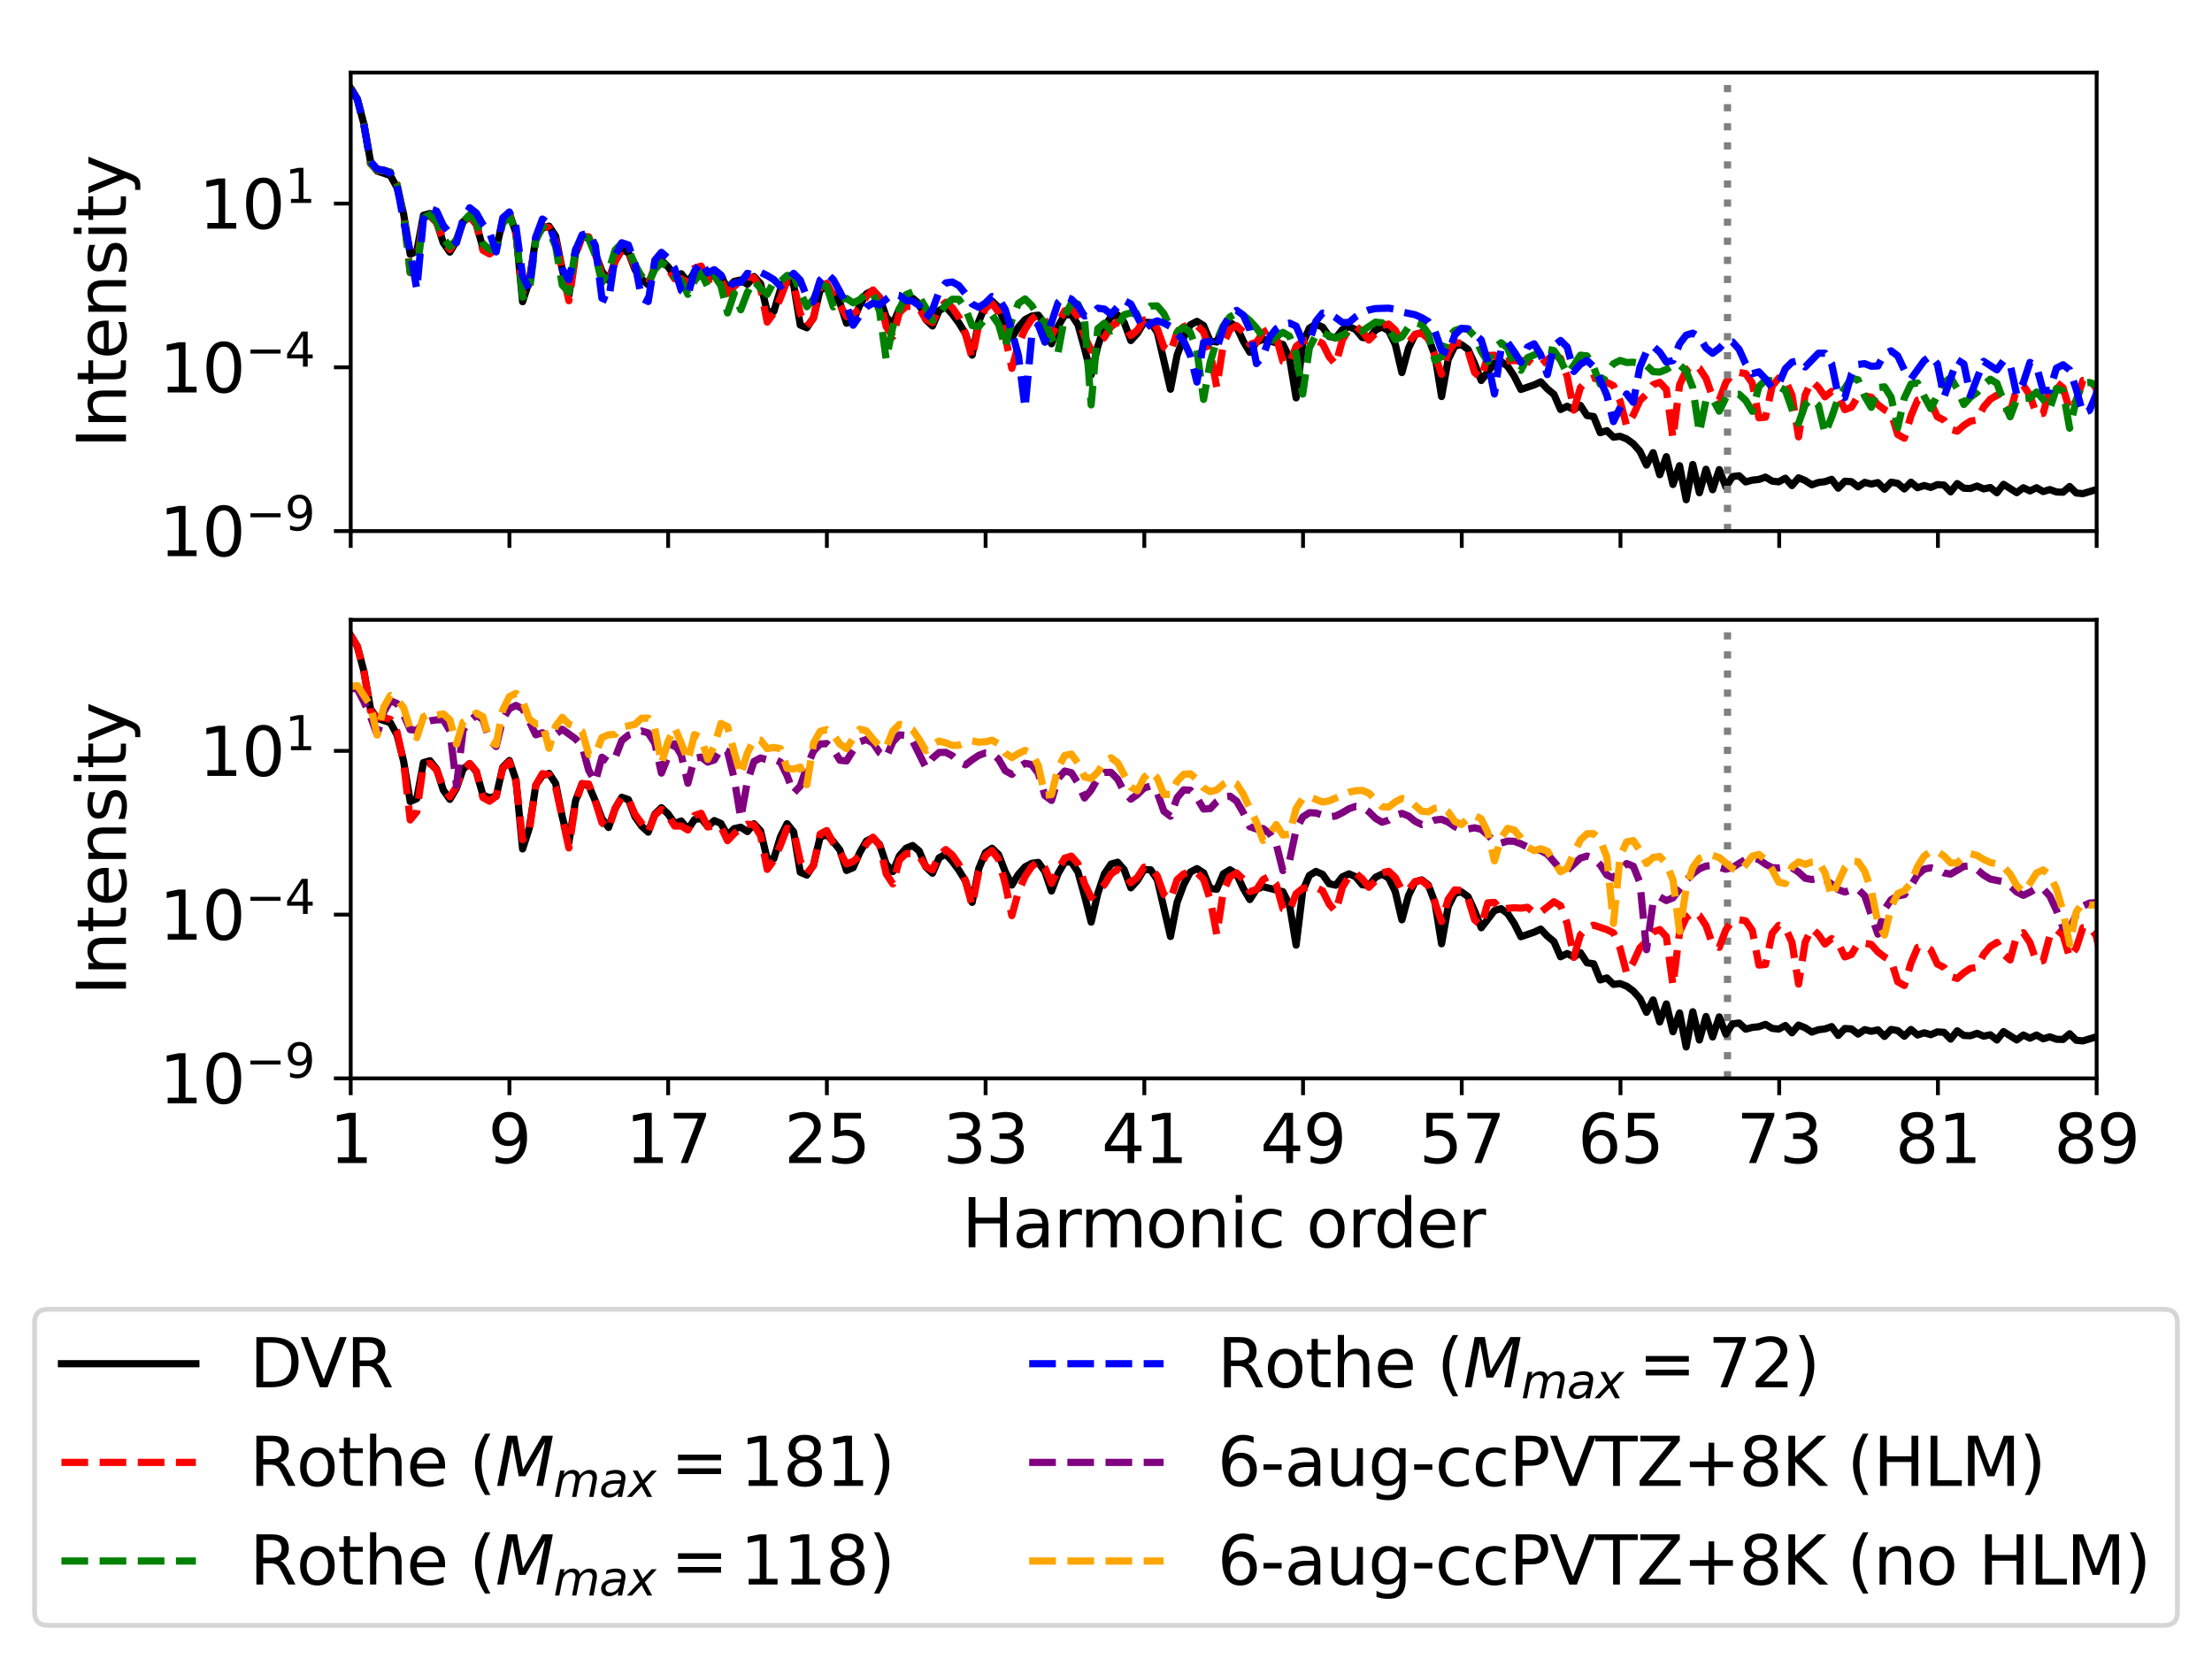 <?xml version="1.0" encoding="utf-8" standalone="no"?>
<!DOCTYPE svg PUBLIC "-//W3C//DTD SVG 1.1//EN"
  "http://www.w3.org/Graphics/SVG/1.1/DTD/svg11.dtd">
<svg xmlns:xlink="http://www.w3.org/1999/xlink" width="460.8pt" height="345.6pt" viewBox="0 0 460.8 345.6" xmlns="http://www.w3.org/2000/svg" version="1.1">
 <defs>
  <style type="text/css">*{stroke-linejoin: round; stroke-linecap: butt}</style>
 </defs>
 <g id="figure_1">
  <g id="patch_1">
   <path d="M 0 345.6 
L 460.8 345.6 
L 460.8 0 
L 0 0 
z
" style="fill: #ffffff"/>
  </g>
  <g id="axes_1">
   <g id="patch_2">
    <path d="M 73.059 110.635 
L 436.77 110.635 
L 436.77 15.12 
L 73.059 15.12 
z
" style="fill: #ffffff"/>
   </g>
   <g id="matplotlib.axis_1">
    <g id="xtick_1">
     <g id="line2d_1">
      <defs>
       <path id="m05edd2d122" d="M 0 0 
L 0 3.5 
" style="stroke: #000000; stroke-width: 0.8"/>
      </defs>
      <g>
       <use xlink:href="#m05edd2d122" x="73.059" y="110.635" style="stroke: #000000; stroke-width: 0.8"/>
      </g>
     </g>
    </g>
    <g id="xtick_2">
     <g id="line2d_2">
      <g>
       <use xlink:href="#m05edd2d122" x="106.123" y="110.635" style="stroke: #000000; stroke-width: 0.8"/>
      </g>
     </g>
    </g>
    <g id="xtick_3">
     <g id="line2d_3">
      <g>
       <use xlink:href="#m05edd2d122" x="139.188" y="110.635" style="stroke: #000000; stroke-width: 0.8"/>
      </g>
     </g>
    </g>
    <g id="xtick_4">
     <g id="line2d_4">
      <g>
       <use xlink:href="#m05edd2d122" x="172.253" y="110.635" style="stroke: #000000; stroke-width: 0.8"/>
      </g>
     </g>
    </g>
    <g id="xtick_5">
     <g id="line2d_5">
      <g>
       <use xlink:href="#m05edd2d122" x="205.317" y="110.635" style="stroke: #000000; stroke-width: 0.8"/>
      </g>
     </g>
    </g>
    <g id="xtick_6">
     <g id="line2d_6">
      <g>
       <use xlink:href="#m05edd2d122" x="238.382" y="110.635" style="stroke: #000000; stroke-width: 0.8"/>
      </g>
     </g>
    </g>
    <g id="xtick_7">
     <g id="line2d_7">
      <g>
       <use xlink:href="#m05edd2d122" x="271.447" y="110.635" style="stroke: #000000; stroke-width: 0.8"/>
      </g>
     </g>
    </g>
    <g id="xtick_8">
     <g id="line2d_8">
      <g>
       <use xlink:href="#m05edd2d122" x="304.511" y="110.635" style="stroke: #000000; stroke-width: 0.8"/>
      </g>
     </g>
    </g>
    <g id="xtick_9">
     <g id="line2d_9">
      <g>
       <use xlink:href="#m05edd2d122" x="337.576" y="110.635" style="stroke: #000000; stroke-width: 0.8"/>
      </g>
     </g>
    </g>
    <g id="xtick_10">
     <g id="line2d_10">
      <g>
       <use xlink:href="#m05edd2d122" x="370.641" y="110.635" style="stroke: #000000; stroke-width: 0.8"/>
      </g>
     </g>
    </g>
    <g id="xtick_11">
     <g id="line2d_11">
      <g>
       <use xlink:href="#m05edd2d122" x="403.705" y="110.635" style="stroke: #000000; stroke-width: 0.8"/>
      </g>
     </g>
    </g>
    <g id="xtick_12">
     <g id="line2d_12">
      <g>
       <use xlink:href="#m05edd2d122" x="436.77" y="110.635" style="stroke: #000000; stroke-width: 0.8"/>
      </g>
     </g>
    </g>
   </g>
   <g id="matplotlib.axis_2">
    <g id="ytick_1">
     <g id="line2d_13">
      <defs>
       <path id="m4fb849a3c1" d="M 0 0 
L -3.5 0 
" style="stroke: #000000; stroke-width: 0.8"/>
      </defs>
      <g>
       <use xlink:href="#m4fb849a3c1" x="73.059" y="110.635" style="stroke: #000000; stroke-width: 0.8"/>
      </g>
     </g>
     <g id="text_1">
      <!-- $\mathdefault{10^{-9}}$ -->
      <g transform="translate(33.159 115.954) scale(0.14 -0.14)">
       <defs>
        <path id="DejaVuSans-31" d="M 794 531 
L 1825 531 
L 1825 4091 
L 703 3866 
L 703 4441 
L 1819 4666 
L 2450 4666 
L 2450 531 
L 3481 531 
L 3481 0 
L 794 0 
L 794 531 
z
" transform="scale(0.016)"/>
        <path id="DejaVuSans-30" d="M 2034 4250 
Q 1547 4250 1301 3770 
Q 1056 3291 1056 2328 
Q 1056 1369 1301 889 
Q 1547 409 2034 409 
Q 2525 409 2770 889 
Q 3016 1369 3016 2328 
Q 3016 3291 2770 3770 
Q 2525 4250 2034 4250 
z
M 2034 4750 
Q 2819 4750 3233 4129 
Q 3647 3509 3647 2328 
Q 3647 1150 3233 529 
Q 2819 -91 2034 -91 
Q 1250 -91 836 529 
Q 422 1150 422 2328 
Q 422 3509 836 4129 
Q 1250 4750 2034 4750 
z
" transform="scale(0.016)"/>
        <path id="DejaVuSans-2212" d="M 678 2272 
L 4684 2272 
L 4684 1741 
L 678 1741 
L 678 2272 
z
" transform="scale(0.016)"/>
        <path id="DejaVuSans-39" d="M 703 97 
L 703 672 
Q 941 559 1184 500 
Q 1428 441 1663 441 
Q 2288 441 2617 861 
Q 2947 1281 2994 2138 
Q 2813 1869 2534 1725 
Q 2256 1581 1919 1581 
Q 1219 1581 811 2004 
Q 403 2428 403 3163 
Q 403 3881 828 4315 
Q 1253 4750 1959 4750 
Q 2769 4750 3195 4129 
Q 3622 3509 3622 2328 
Q 3622 1225 3098 567 
Q 2575 -91 1691 -91 
Q 1453 -91 1209 -44 
Q 966 3 703 97 
z
M 1959 2075 
Q 2384 2075 2632 2365 
Q 2881 2656 2881 3163 
Q 2881 3666 2632 3958 
Q 2384 4250 1959 4250 
Q 1534 4250 1286 3958 
Q 1038 3666 1038 3163 
Q 1038 2656 1286 2365 
Q 1534 2075 1959 2075 
z
" transform="scale(0.016)"/>
       </defs>
       <use xlink:href="#DejaVuSans-31" transform="translate(0 0.766)"/>
       <use xlink:href="#DejaVuSans-30" transform="translate(63.623 0.766)"/>
       <use xlink:href="#DejaVuSans-2212" transform="translate(128.203 39.047) scale(0.7)"/>
       <use xlink:href="#DejaVuSans-39" transform="translate(186.855 39.047) scale(0.7)"/>
      </g>
     </g>
    </g>
    <g id="ytick_2">
     <g id="line2d_14">
      <g>
       <use xlink:href="#m4fb849a3c1" x="73.059" y="76.523" style="stroke: #000000; stroke-width: 0.8"/>
      </g>
     </g>
     <g id="text_2">
      <!-- $\mathdefault{10^{-4}}$ -->
      <g transform="translate(33.159 81.842) scale(0.14 -0.14)">
       <defs>
        <path id="DejaVuSans-34" d="M 2419 4116 
L 825 1625 
L 2419 1625 
L 2419 4116 
z
M 2253 4666 
L 3047 4666 
L 3047 1625 
L 3713 1625 
L 3713 1100 
L 3047 1100 
L 3047 0 
L 2419 0 
L 2419 1100 
L 313 1100 
L 313 1709 
L 2253 4666 
z
" transform="scale(0.016)"/>
       </defs>
       <use xlink:href="#DejaVuSans-31" transform="translate(0 0.684)"/>
       <use xlink:href="#DejaVuSans-30" transform="translate(63.623 0.684)"/>
       <use xlink:href="#DejaVuSans-2212" transform="translate(128.203 38.966) scale(0.7)"/>
       <use xlink:href="#DejaVuSans-34" transform="translate(186.855 38.966) scale(0.7)"/>
      </g>
     </g>
    </g>
    <g id="ytick_3">
     <g id="line2d_15">
      <g>
       <use xlink:href="#m4fb849a3c1" x="73.059" y="42.41" style="stroke: #000000; stroke-width: 0.8"/>
      </g>
     </g>
     <g id="text_3">
      <!-- $\mathdefault{10^{1}}$ -->
      <g transform="translate(41.419 47.729) scale(0.14 -0.14)">
       <use xlink:href="#DejaVuSans-31" transform="translate(0 0.684)"/>
       <use xlink:href="#DejaVuSans-30" transform="translate(63.623 0.684)"/>
       <use xlink:href="#DejaVuSans-31" transform="translate(128.203 38.966) scale(0.7)"/>
      </g>
     </g>
    </g>
    <g id="text_4">
     <!-- Intensity -->
     <g transform="translate(26.247 93.345) rotate(-90) scale(0.14 -0.14)">
      <defs>
       <path id="DejaVuSans-49" d="M 628 4666 
L 1259 4666 
L 1259 0 
L 628 0 
L 628 4666 
z
" transform="scale(0.016)"/>
       <path id="DejaVuSans-6e" d="M 3513 2113 
L 3513 0 
L 2938 0 
L 2938 2094 
Q 2938 2591 2744 2837 
Q 2550 3084 2163 3084 
Q 1697 3084 1428 2787 
Q 1159 2491 1159 1978 
L 1159 0 
L 581 0 
L 581 3500 
L 1159 3500 
L 1159 2956 
Q 1366 3272 1645 3428 
Q 1925 3584 2291 3584 
Q 2894 3584 3203 3211 
Q 3513 2838 3513 2113 
z
" transform="scale(0.016)"/>
       <path id="DejaVuSans-74" d="M 1172 4494 
L 1172 3500 
L 2356 3500 
L 2356 3053 
L 1172 3053 
L 1172 1153 
Q 1172 725 1289 603 
Q 1406 481 1766 481 
L 2356 481 
L 2356 0 
L 1766 0 
Q 1100 0 847 248 
Q 594 497 594 1153 
L 594 3053 
L 172 3053 
L 172 3500 
L 594 3500 
L 594 4494 
L 1172 4494 
z
" transform="scale(0.016)"/>
       <path id="DejaVuSans-65" d="M 3597 1894 
L 3597 1613 
L 953 1613 
Q 991 1019 1311 708 
Q 1631 397 2203 397 
Q 2534 397 2845 478 
Q 3156 559 3463 722 
L 3463 178 
Q 3153 47 2828 -22 
Q 2503 -91 2169 -91 
Q 1331 -91 842 396 
Q 353 884 353 1716 
Q 353 2575 817 3079 
Q 1281 3584 2069 3584 
Q 2775 3584 3186 3129 
Q 3597 2675 3597 1894 
z
M 3022 2063 
Q 3016 2534 2758 2815 
Q 2500 3097 2075 3097 
Q 1594 3097 1305 2825 
Q 1016 2553 972 2059 
L 3022 2063 
z
" transform="scale(0.016)"/>
       <path id="DejaVuSans-73" d="M 2834 3397 
L 2834 2853 
Q 2591 2978 2328 3040 
Q 2066 3103 1784 3103 
Q 1356 3103 1142 2972 
Q 928 2841 928 2578 
Q 928 2378 1081 2264 
Q 1234 2150 1697 2047 
L 1894 2003 
Q 2506 1872 2764 1633 
Q 3022 1394 3022 966 
Q 3022 478 2636 193 
Q 2250 -91 1575 -91 
Q 1294 -91 989 -36 
Q 684 19 347 128 
L 347 722 
Q 666 556 975 473 
Q 1284 391 1588 391 
Q 1994 391 2212 530 
Q 2431 669 2431 922 
Q 2431 1156 2273 1281 
Q 2116 1406 1581 1522 
L 1381 1569 
Q 847 1681 609 1914 
Q 372 2147 372 2553 
Q 372 3047 722 3315 
Q 1072 3584 1716 3584 
Q 2034 3584 2315 3537 
Q 2597 3491 2834 3397 
z
" transform="scale(0.016)"/>
       <path id="DejaVuSans-69" d="M 603 3500 
L 1178 3500 
L 1178 0 
L 603 0 
L 603 3500 
z
M 603 4863 
L 1178 4863 
L 1178 4134 
L 603 4134 
L 603 4863 
z
" transform="scale(0.016)"/>
       <path id="DejaVuSans-79" d="M 2059 -325 
Q 1816 -950 1584 -1140 
Q 1353 -1331 966 -1331 
L 506 -1331 
L 506 -850 
L 844 -850 
Q 1081 -850 1212 -737 
Q 1344 -625 1503 -206 
L 1606 56 
L 191 3500 
L 800 3500 
L 1894 763 
L 2988 3500 
L 3597 3500 
L 2059 -325 
z
" transform="scale(0.016)"/>
      </defs>
      <use xlink:href="#DejaVuSans-49"/>
      <use xlink:href="#DejaVuSans-6e" x="29.492"/>
      <use xlink:href="#DejaVuSans-74" x="92.871"/>
      <use xlink:href="#DejaVuSans-65" x="132.08"/>
      <use xlink:href="#DejaVuSans-6e" x="193.604"/>
      <use xlink:href="#DejaVuSans-73" x="256.982"/>
      <use xlink:href="#DejaVuSans-69" x="309.082"/>
      <use xlink:href="#DejaVuSans-74" x="336.865"/>
      <use xlink:href="#DejaVuSans-79" x="376.074"/>
     </g>
    </g>
   </g>
   <g id="line2d_16">
    <path d="M 73.057 18.413 
L 74.435 20.653 
L 75.812 25.839 
L 77.189 33.66 
L 78.566 35.628 
L 81.321 36.557 
L 82.698 39.049 
L 84.075 44.554 
L 85.453 52.968 
L 86.83 52.356 
L 88.207 44.85 
L 89.584 44.472 
L 90.962 46.232 
L 92.339 50.563 
L 93.716 52.52 
L 95.093 50.196 
L 96.471 46.195 
L 97.848 45.063 
L 99.225 46.75 
L 100.602 51.623 
L 101.98 52.168 
L 103.357 51.885 
L 104.734 45.82 
L 106.111 44.431 
L 107.489 48.511 
L 108.866 62.848 
L 110.243 58.57 
L 111.62 49.582 
L 112.998 47.519 
L 114.375 47.114 
L 115.752 49.191 
L 117.129 56.15 
L 118.507 61.512 
L 119.884 52.851 
L 121.261 49.237 
L 122.639 49.652 
L 124.016 52.828 
L 125.393 56.523 
L 126.77 58.373 
L 128.148 54.406 
L 129.525 52.087 
L 130.902 52.562 
L 132.279 56.148 
L 133.657 58.08 
L 135.034 59.345 
L 136.411 55.591 
L 137.788 54.258 
L 139.166 55.554 
L 140.543 57.531 
L 141.92 57.028 
L 143.297 58.775 
L 144.675 56.737 
L 146.052 56.459 
L 147.429 58.173 
L 148.806 56.937 
L 150.184 57.545 
L 151.561 59.998 
L 152.938 58.613 
L 154.315 58.322 
L 155.693 59.228 
L 157.07 57.609 
L 158.447 59.094 
L 159.824 64.973 
L 161.202 64.877 
L 162.579 60.325 
L 163.956 57.587 
L 165.333 59.313 
L 166.711 67.709 
L 168.088 68.285 
L 169.465 66.188 
L 170.842 60.399 
L 172.22 59.87 
L 173.597 61.311 
L 174.974 63.074 
L 176.351 67.328 
L 177.729 66.743 
L 179.106 63.596 
L 180.483 61.21 
L 181.86 60.51 
L 183.238 61.933 
L 184.615 66.028 
L 185.992 67.566 
L 187.369 64.273 
L 188.747 62.701 
L 190.124 62.133 
L 191.501 63.294 
L 192.878 66.611 
L 194.256 67.9 
L 195.633 64.696 
L 197.01 63.917 
L 198.387 65.427 
L 199.765 67.302 
L 201.142 69.533 
L 202.519 73.972 
L 203.896 66.957 
L 205.274 63.627 
L 206.651 62.707 
L 208.028 64.037 
L 209.405 67.591 
L 210.783 70.369 
L 212.16 68.142 
L 213.537 66.583 
L 214.914 65.847 
L 216.292 65.648 
L 217.669 67.544 
L 219.046 71.611 
L 220.423 67.948 
L 221.801 65.608 
L 223.178 65.542 
L 224.555 67.633 
L 225.932 72.597 
L 227.31 78.099 
L 228.687 72.138 
L 230.064 68.057 
L 231.441 66.001 
L 232.819 65.61 
L 234.196 67.194 
L 235.573 70.942 
L 236.95 69.421 
L 238.328 67.129 
L 239.705 67.186 
L 241.082 69.219 
L 243.837 81.082 
L 245.214 73.973 
L 246.591 70.274 
L 247.968 67.671 
L 249.346 66.947 
L 250.723 67.815 
L 252.1 71.066 
L 253.477 71.244 
L 254.855 68.023 
L 256.232 67.187 
L 257.609 68.091 
L 258.987 71.052 
L 260.364 73.387 
L 261.741 71.252 
L 263.118 70.701 
L 267.25 71.754 
L 268.627 74.511 
L 270.005 82.881 
L 271.382 71.586 
L 272.759 68.371 
L 274.136 67.531 
L 275.514 68.136 
L 276.891 70.093 
L 278.268 70.395 
L 279.645 68.657 
L 281.023 68.037 
L 282.4 68.637 
L 283.777 70.296 
L 285.154 70.489 
L 286.532 68.762 
L 287.909 68.099 
L 289.286 68.911 
L 290.663 71.735 
L 292.041 77.611 
L 293.418 72.542 
L 294.795 69.685 
L 296.172 69.293 
L 297.55 70.368 
L 298.927 74.027 
L 300.304 82.605 
L 301.681 74.882 
L 303.059 72.089 
L 304.436 71.782 
L 305.813 72.78 
L 307.19 75.78 
L 308.568 79.263 
L 311.322 75.681 
L 312.699 75.292 
L 314.077 76.32 
L 315.454 78.388 
L 316.831 81.128 
L 319.586 80.185 
L 320.963 79.541 
L 322.34 81.005 
L 323.717 82.158 
L 325.095 85.308 
L 326.472 84.632 
L 327.849 85.354 
L 329.226 84.452 
L 330.604 86.566 
L 331.981 86.769 
L 333.358 90.132 
L 334.735 89.716 
L 336.113 91.063 
L 337.49 90.889 
L 338.867 91.438 
L 340.244 92.441 
L 341.622 94.002 
L 342.999 96.879 
L 344.376 94.304 
L 345.753 98.89 
L 347.131 95.134 
L 348.508 100.927 
L 349.885 97.007 
L 351.262 104.098 
L 352.64 96.762 
L 354.017 102.646 
L 355.394 97.76 
L 356.771 102.022 
L 358.149 97.831 
L 359.526 101.436 
L 360.903 99.283 
L 362.28 99.111 
L 363.658 100.39 
L 365.035 100.02 
L 366.412 99.877 
L 367.789 99.394 
L 369.167 100.222 
L 370.544 100.372 
L 371.921 99.622 
L 373.298 101.152 
L 374.676 99.539 
L 376.053 100.102 
L 377.43 100.994 
L 378.807 100.508 
L 380.185 100.336 
L 381.562 99.855 
L 382.939 101.694 
L 384.316 100.25 
L 385.694 100.341 
L 387.071 101.418 
L 388.448 100.492 
L 389.826 100.833 
L 391.203 100.538 
L 392.58 101.902 
L 393.957 100.443 
L 395.335 100.693 
L 396.712 101.857 
L 398.089 100.448 
L 399.466 101.603 
L 400.844 101.146 
L 402.221 101.539 
L 403.598 100.951 
L 404.975 101.051 
L 406.353 102.459 
L 407.73 100.738 
L 409.107 101.704 
L 410.484 101.759 
L 411.862 101.254 
L 413.239 101.846 
L 414.616 101.56 
L 415.993 102.643 
L 417.371 100.893 
L 420.125 102.634 
L 421.502 101.607 
L 422.88 102.268 
L 424.257 101.606 
L 425.634 102.399 
L 427.011 101.984 
L 428.389 102.488 
L 429.766 102.535 
L 431.143 101.347 
L 432.52 102.699 
L 433.898 102.832 
L 436.652 102.006 
L 438.029 102.336 
L 438.029 102.336 
" clip-path="url(#p7a574c3a37)" style="fill: none; stroke: #000000; stroke-width: 1.5; stroke-linecap: square"/>
   </g>
   <g id="line2d_17">
    <path d="M 73.057 18.301 
L 74.435 20.596 
L 75.812 25.876 
L 77.189 34.105 
L 78.566 35.494 
L 79.944 35.476 
L 81.321 35.849 
L 82.698 38.406 
L 84.075 44.728 
L 85.453 56.799 
L 86.83 55.103 
L 88.207 45.258 
L 89.584 45 
L 90.962 46.406 
L 92.339 49.965 
L 93.716 51.971 
L 95.093 49.879 
L 96.471 46.385 
L 97.848 45.05 
L 99.225 46.649 
L 100.602 52.137 
L 101.98 52.904 
L 103.357 51.87 
L 104.734 46.039 
L 106.111 44.678 
L 107.489 48.834 
L 108.866 60.935 
L 110.243 59.239 
L 111.62 49.531 
L 112.998 47.153 
L 114.375 47.424 
L 115.752 50.005 
L 118.507 62.639 
L 119.884 53.338 
L 121.261 49.25 
L 122.639 49.327 
L 124.016 52.932 
L 125.393 57.356 
L 126.77 58.606 
L 128.148 54.423 
L 129.525 52.041 
L 130.902 52.432 
L 132.279 55.624 
L 135.034 59.369 
L 136.411 55.759 
L 137.788 54.618 
L 139.166 55.932 
L 140.543 58.075 
L 141.92 58.066 
L 143.297 58.898 
L 144.675 55.882 
L 146.052 55.42 
L 147.429 58.258 
L 148.806 58.037 
L 150.184 58.222 
L 151.561 61.126 
L 152.938 59.66 
L 154.315 58.478 
L 155.693 57.69 
L 157.07 57.83 
L 158.447 60.093 
L 159.824 67.101 
L 161.202 65.215 
L 162.579 62.069 
L 163.956 58.528 
L 165.333 59.117 
L 166.711 65.341 
L 168.088 67.952 
L 169.465 66.309 
L 170.842 59.752 
L 172.22 59.015 
L 173.597 61.635 
L 174.974 63.596 
L 176.351 65.964 
L 177.729 65.453 
L 179.106 64.309 
L 180.483 61.774 
L 181.86 60.406 
L 183.238 62.068 
L 184.615 68.03 
L 185.992 70.132 
L 187.369 65.122 
L 188.747 63.835 
L 190.124 63.786 
L 191.501 64.323 
L 192.878 66.524 
L 194.256 67.227 
L 195.633 64.136 
L 197.01 62.975 
L 198.387 64.095 
L 199.765 66.086 
L 201.142 69.61 
L 202.519 74.637 
L 203.896 67.621 
L 205.274 64.254 
L 206.651 63.164 
L 208.028 65.029 
L 209.405 70.063 
L 210.783 76.736 
L 212.16 71.77 
L 213.537 68.601 
L 214.914 66.504 
L 216.292 65.495 
L 217.669 66.774 
L 219.046 70.021 
L 220.423 67.159 
L 221.801 64.754 
L 223.178 64.348 
L 224.555 65.914 
L 225.932 70.078 
L 227.31 72.933 
L 228.687 71.477 
L 230.064 70.286 
L 231.441 68.055 
L 232.819 67.102 
L 234.196 67.831 
L 235.573 69.892 
L 236.95 68.765 
L 238.328 66.649 
L 239.705 66.819 
L 241.082 68.48 
L 242.459 72.317 
L 243.837 73.323 
L 245.214 69.245 
L 246.591 68.042 
L 247.968 67.561 
L 249.346 67.78 
L 250.723 69.148 
L 252.1 73.36 
L 253.477 80.648 
L 254.855 71.619 
L 256.232 68.63 
L 257.609 67.844 
L 258.987 69.145 
L 260.364 71.708 
L 261.741 71.333 
L 263.118 69.237 
L 264.496 68.511 
L 265.873 70.265 
L 267.25 75.292 
L 268.627 75.71 
L 270.005 72.163 
L 271.382 71.066 
L 272.759 70.796 
L 274.136 70.873 
L 275.514 71.563 
L 276.891 74.331 
L 278.268 75.918 
L 279.645 70.831 
L 281.023 68.554 
L 282.4 67.908 
L 283.777 69.051 
L 285.154 70.839 
L 286.532 69.46 
L 287.909 67.836 
L 289.286 67.505 
L 290.663 68.779 
L 292.041 71.447 
L 293.418 71.348 
L 294.795 69.634 
L 296.172 69.387 
L 297.55 70.572 
L 298.927 74.053 
L 300.304 77.969 
L 301.681 73.346 
L 303.059 71.374 
L 304.436 71.481 
L 305.813 73.118 
L 307.19 77.604 
L 308.568 78.809 
L 309.945 74.063 
L 311.322 73.99 
L 312.699 75.577 
L 314.077 75.215 
L 315.454 75.101 
L 316.831 75.178 
L 318.208 75.005 
L 319.586 76.147 
L 320.963 76.021 
L 323.717 73.839 
L 325.095 74.647 
L 326.472 78.391 
L 327.849 85.435 
L 329.226 80.75 
L 330.604 79.23 
L 331.981 78.724 
L 334.735 79.651 
L 336.113 80.337 
L 337.49 83.512 
L 338.867 88.749 
L 340.244 86.454 
L 341.622 83.437 
L 342.999 82.114 
L 344.376 80.14 
L 345.753 79.644 
L 347.131 81.127 
L 348.508 91.296 
L 349.885 80.176 
L 351.262 77.175 
L 352.64 76.073 
L 354.017 76.735 
L 355.394 78.811 
L 356.771 82.764 
L 358.149 83.358 
L 359.526 79.676 
L 360.903 77.838 
L 362.28 77.592 
L 363.658 77.825 
L 365.035 79.821 
L 366.412 87.036 
L 367.789 86.912 
L 369.167 80.434 
L 370.544 78.757 
L 371.921 79.241 
L 373.298 82.301 
L 374.676 91.004 
L 376.053 82.252 
L 377.43 79.406 
L 378.807 80.693 
L 380.185 82.66 
L 381.562 81.522 
L 382.939 82.475 
L 384.316 85.339 
L 385.694 84.834 
L 387.071 82.524 
L 388.448 82.488 
L 389.826 82.744 
L 391.203 84.302 
L 392.58 85.346 
L 393.957 86.075 
L 395.335 90.517 
L 396.712 91.292 
L 398.089 86.628 
L 399.466 83.371 
L 400.844 82.98 
L 402.221 83.883 
L 403.598 86.83 
L 404.975 87.526 
L 406.353 89.413 
L 407.73 89.826 
L 409.107 88.618 
L 410.484 87.728 
L 411.862 87.514 
L 413.239 84.773 
L 414.616 83.161 
L 415.993 82.315 
L 417.371 84.781 
L 418.748 85.974 
L 420.125 80.892 
L 421.502 80.292 
L 422.88 82.353 
L 424.257 86.41 
L 425.634 86.099 
L 427.011 80.936 
L 428.389 79.633 
L 429.766 80.777 
L 431.143 85.441 
L 432.52 83.496 
L 433.898 79.251 
L 435.275 79.075 
L 436.652 80.851 
L 438.029 86.655 
L 438.029 86.655 
" clip-path="url(#p7a574c3a37)" style="fill: none; stroke-dasharray: 5.55,2.4; stroke-dashoffset: 0; stroke: #ff0000; stroke-width: 1.5"/>
   </g>
   <g id="line2d_18">
    <path d="M 73.057 18.317 
L 74.435 20.602 
L 75.812 25.892 
L 77.189 34.025 
L 78.566 35.424 
L 79.944 35.466 
L 81.321 35.879 
L 82.698 38.408 
L 84.075 44.706 
L 85.453 56.75 
L 86.83 56.968 
L 88.207 45.391 
L 89.584 44.691 
L 90.962 46.19 
L 92.339 49.635 
L 93.716 51.38 
L 95.093 49.974 
L 96.471 46.166 
L 97.848 44.742 
L 99.225 46.209 
L 100.602 50.766 
L 101.98 51.932 
L 103.357 52.132 
L 104.734 46.513 
L 106.111 45.047 
L 107.489 48.36 
L 108.866 61.91 
L 110.243 60.913 
L 111.62 50.125 
L 112.998 47.23 
L 114.375 48.084 
L 115.752 51.314 
L 117.129 59.399 
L 118.507 60.871 
L 119.884 52.017 
L 121.261 49.106 
L 122.639 49.614 
L 124.016 53.164 
L 125.393 58.853 
L 126.77 56.579 
L 128.148 52.091 
L 129.525 50.668 
L 130.902 51.937 
L 132.279 55.076 
L 133.657 57.639 
L 135.034 58.978 
L 136.411 56.136 
L 137.788 54.681 
L 139.166 55.647 
L 140.543 57.699 
L 141.92 58.385 
L 143.297 61.316 
L 144.675 58.5 
L 146.052 56.891 
L 147.429 59.68 
L 148.806 57.451 
L 150.184 59.5 
L 151.561 65.197 
L 152.938 61.12 
L 154.315 64.533 
L 155.693 60.916 
L 157.07 58.529 
L 158.447 60.094 
L 159.824 61.299 
L 161.202 58.7 
L 162.579 58.679 
L 163.956 57.388 
L 165.333 57.401 
L 166.711 60.86 
L 168.088 63.897 
L 169.465 62.351 
L 170.842 59.329 
L 172.22 59.677 
L 173.597 63.925 
L 174.974 62.365 
L 176.351 62.171 
L 177.729 63.089 
L 179.106 62.439 
L 180.483 61.094 
L 181.86 61.039 
L 183.238 64.888 
L 184.615 74.892 
L 185.992 68.057 
L 187.369 64.417 
L 188.747 61.385 
L 190.124 60.828 
L 191.501 61.903 
L 192.878 64.135 
L 194.256 66.777 
L 195.633 65.622 
L 197.01 63.434 
L 198.387 62.334 
L 199.765 62.362 
L 201.142 64.368 
L 202.519 67.835 
L 203.896 68.019 
L 205.274 66.409 
L 206.651 65.602 
L 208.028 67.569 
L 209.405 72.374 
L 210.783 66.694 
L 212.16 63.189 
L 213.537 62.266 
L 214.914 63.636 
L 216.292 65.835 
L 217.669 67.246 
L 220.423 73.361 
L 221.801 65.863 
L 223.178 63.193 
L 224.555 63.34 
L 225.932 66.535 
L 227.31 84.344 
L 228.687 68.475 
L 230.064 67.323 
L 231.441 68.952 
L 232.819 67.948 
L 234.196 65.569 
L 235.573 65.171 
L 236.95 65.557 
L 238.328 64.858 
L 239.705 63.739 
L 241.082 63.728 
L 242.459 65.341 
L 243.837 68.289 
L 245.214 69.063 
L 246.591 68.21 
L 247.968 69.254 
L 249.346 73.014 
L 250.723 83.203 
L 252.1 75.501 
L 253.477 70.926 
L 254.855 67.835 
L 256.232 66.01 
L 257.609 65.246 
L 258.987 65.635 
L 260.364 66.804 
L 261.741 68.322 
L 263.118 70.262 
L 264.496 71.297 
L 265.873 70.109 
L 267.25 69.238 
L 268.627 70.024 
L 270.005 73.734 
L 271.382 82.101 
L 272.759 72.481 
L 274.136 69.794 
L 275.514 69.239 
L 276.891 69.951 
L 278.268 70.425 
L 281.023 69.157 
L 283.777 68.958 
L 286.532 67.105 
L 287.909 67.244 
L 289.286 68.588 
L 290.663 70.766 
L 292.041 70.17 
L 293.418 68.114 
L 294.795 67.209 
L 296.172 67.608 
L 297.55 69.551 
L 298.927 75.09 
L 300.304 74.296 
L 301.681 70.271 
L 303.059 68.86 
L 304.436 68.411 
L 305.813 68.614 
L 307.19 70.047 
L 308.568 73.213 
L 309.945 75.37 
L 311.322 72.423 
L 312.699 71.399 
L 314.077 72.497 
L 315.454 76.26 
L 316.831 77.145 
L 318.208 74.516 
L 322.34 72.772 
L 323.717 73.038 
L 325.095 75.048 
L 326.472 77.868 
L 327.849 76.099 
L 329.226 73.99 
L 330.604 74.136 
L 331.981 76.497 
L 333.358 80.036 
L 334.735 77.668 
L 336.113 75.766 
L 337.49 75.095 
L 338.867 75.513 
L 340.244 75.455 
L 341.622 75.711 
L 342.999 76.149 
L 344.376 77.426 
L 345.753 77.508 
L 347.131 76.964 
L 348.508 76.072 
L 349.885 75.997 
L 351.262 77.264 
L 352.64 80.769 
L 354.017 90.111 
L 355.394 83.346 
L 356.771 83.072 
L 358.149 85.652 
L 359.526 82.842 
L 360.903 82.145 
L 362.28 82.133 
L 363.658 83.399 
L 365.035 85.695 
L 366.412 80.543 
L 367.789 79.128 
L 369.167 79.349 
L 370.544 80.543 
L 371.921 81.307 
L 373.298 85.234 
L 374.676 88.21 
L 376.053 84.283 
L 377.43 83.108 
L 378.807 84.432 
L 380.185 90.333 
L 381.562 86.91 
L 382.939 82.914 
L 385.694 78.807 
L 387.071 79.118 
L 388.448 82.542 
L 389.826 84.854 
L 391.203 80.753 
L 392.58 80.582 
L 393.957 82.744 
L 395.335 89.078 
L 396.712 82.907 
L 398.089 80.005 
L 399.466 79.779 
L 400.844 82.584 
L 402.221 85.114 
L 404.975 79.694 
L 406.353 78.673 
L 407.73 81.005 
L 409.107 84.258 
L 410.484 82.742 
L 411.862 81.756 
L 413.239 80.149 
L 414.616 79 
L 415.993 79.837 
L 417.371 83.551 
L 418.748 86.83 
L 420.125 83.192 
L 422.88 82.907 
L 424.257 81.665 
L 425.634 83.193 
L 427.011 85.181 
L 428.389 80.923 
L 429.766 81.459 
L 431.143 89.197 
L 432.52 83.341 
L 433.898 79.812 
L 435.275 79.67 
L 436.652 80.156 
L 438.029 81.034 
L 438.029 81.034 
" clip-path="url(#p7a574c3a37)" style="fill: none; stroke-dasharray: 5.55,2.4; stroke-dashoffset: 0; stroke: #008000; stroke-width: 1.5"/>
   </g>
   <g id="line2d_19">
    <path d="M 73.057 18.475 
L 74.435 20.677 
L 75.812 26.064 
L 77.189 33.641 
L 78.566 35.184 
L 79.944 35.464 
L 81.321 36.054 
L 82.698 38.584 
L 84.075 46.081 
L 85.453 52.442 
L 86.83 60.26 
L 88.207 45.629 
L 89.584 43.454 
L 90.962 43.985 
L 92.339 46.953 
L 93.716 48.635 
L 95.093 50.579 
L 96.471 45.679 
L 97.848 43.284 
L 99.225 44.372 
L 100.602 46.782 
L 101.98 48.419 
L 103.357 52.469 
L 104.734 45.381 
L 106.111 44.16 
L 107.489 47.268 
L 108.866 57.477 
L 110.243 60.222 
L 111.62 49.331 
L 112.998 45.628 
L 114.375 46.625 
L 115.752 50.777 
L 117.129 56.026 
L 118.507 58.294 
L 119.884 52.146 
L 121.261 48.93 
L 122.639 48.526 
L 124.016 51.127 
L 125.393 62.117 
L 126.77 62.709 
L 128.148 53.314 
L 129.525 50.573 
L 130.902 51.025 
L 132.279 54.949 
L 133.657 62.11 
L 135.034 62.811 
L 136.411 54.203 
L 137.788 52.563 
L 139.166 53.789 
L 140.543 55.931 
L 141.92 60.521 
L 143.297 61.504 
L 144.675 56.465 
L 146.052 54.579 
L 147.429 56.846 
L 148.806 56.175 
L 150.184 57.272 
L 151.561 59.844 
L 152.938 58.914 
L 154.315 58.815 
L 155.693 56.936 
L 157.07 57.304 
L 158.447 56.723 
L 159.824 57.404 
L 161.202 58.236 
L 162.579 59.651 
L 163.956 58.654 
L 165.333 56.945 
L 166.711 58.345 
L 168.088 61.896 
L 169.465 62.845 
L 170.842 58.366 
L 172.22 56.96 
L 173.597 58.249 
L 174.974 60.767 
L 176.351 63.543 
L 177.729 67.751 
L 179.106 65.739 
L 180.483 63.932 
L 181.86 63.152 
L 183.238 63.515 
L 184.615 62.325 
L 185.992 61.299 
L 187.369 61.55 
L 188.747 62.603 
L 190.124 62.725 
L 191.501 63.654 
L 192.878 66.278 
L 194.256 64.492 
L 195.633 60.765 
L 197.01 58.937 
L 198.387 58.741 
L 199.765 59.506 
L 201.142 61.23 
L 202.519 63.334 
L 203.896 64.022 
L 205.274 63.128 
L 206.651 61.765 
L 208.028 62.163 
L 209.405 64.443 
L 210.783 69.023 
L 212.16 74.071 
L 213.537 85.033 
L 214.914 70.145 
L 216.292 67.698 
L 217.669 71.289 
L 220.423 63.033 
L 221.801 61.783 
L 223.178 62.316 
L 224.555 63.719 
L 225.932 65.829 
L 227.31 65.573 
L 228.687 64.202 
L 230.064 64.381 
L 231.441 65.459 
L 232.819 63.93 
L 234.196 62.605 
L 235.573 63.335 
L 238.328 68.704 
L 239.705 67.368 
L 241.082 66.836 
L 242.459 67.29 
L 243.837 68.032 
L 246.591 71.043 
L 247.968 74.037 
L 249.346 79.589 
L 250.723 71.31 
L 252.1 71.089 
L 253.477 72.704 
L 254.855 68.216 
L 256.232 65.493 
L 257.609 64.654 
L 258.987 65.628 
L 260.364 68.67 
L 261.741 75.756 
L 263.118 74.175 
L 264.496 70.188 
L 265.873 68.48 
L 267.25 67.562 
L 268.627 67.307 
L 270.005 67.937 
L 271.382 71.13 
L 272.759 71.104 
L 274.136 66.918 
L 275.514 65.221 
L 276.891 65.349 
L 278.268 66.183 
L 279.645 67.202 
L 281.023 67.16 
L 282.4 66.005 
L 283.777 65.136 
L 285.154 64.571 
L 286.532 64.28 
L 289.286 64.197 
L 290.663 64.415 
L 292.041 64.989 
L 294.795 65.568 
L 296.172 66.171 
L 297.55 66.989 
L 298.927 69.025 
L 300.304 72.956 
L 301.681 73.657 
L 303.059 69.779 
L 304.436 68.417 
L 305.813 68.48 
L 307.19 69.528 
L 308.568 70.823 
L 309.945 75.346 
L 311.322 82.073 
L 312.699 72.665 
L 314.077 71.348 
L 315.454 73.286 
L 316.831 75.482 
L 318.208 72.31 
L 319.586 71.618 
L 320.963 73.868 
L 322.34 78.033 
L 323.717 72.031 
L 325.095 70.927 
L 326.472 72.309 
L 327.849 77.395 
L 329.226 75.885 
L 330.604 75.086 
L 331.981 76.382 
L 333.358 79.167 
L 334.735 82.323 
L 336.113 87.83 
L 338.867 82.062 
L 340.244 83.813 
L 341.622 76.476 
L 342.999 73.274 
L 344.376 72.135 
L 345.753 73.361 
L 347.131 75.41 
L 348.508 75.122 
L 349.885 71.622 
L 351.262 69.811 
L 352.64 69.4 
L 354.017 70.241 
L 355.394 72.495 
L 356.771 73.598 
L 358.149 72.559 
L 359.526 71.11 
L 360.903 71.221 
L 362.28 72.762 
L 363.658 75.809 
L 365.035 77.849 
L 366.412 77.459 
L 367.789 78.924 
L 369.167 80.74 
L 370.544 79.983 
L 371.921 76.804 
L 373.298 75.446 
L 374.676 75.106 
L 376.053 76.445 
L 378.807 73.587 
L 380.185 73.582 
L 381.562 75.766 
L 382.939 82.381 
L 384.316 82.817 
L 385.694 77.915 
L 387.071 75.924 
L 388.448 75.762 
L 389.826 76.29 
L 391.203 76.241 
L 392.58 73.706 
L 393.957 73.08 
L 395.335 74.142 
L 396.712 77.072 
L 398.089 78.94 
L 400.844 75.121 
L 402.221 74.132 
L 403.598 75.843 
L 404.975 82.703 
L 407.73 74.953 
L 409.107 75.82 
L 410.484 82.386 
L 413.239 75.273 
L 415.993 77.049 
L 417.371 75.149 
L 418.748 75.926 
L 420.125 82.241 
L 421.502 79.695 
L 422.88 75.494 
L 424.257 76.329 
L 425.634 81.387 
L 427.011 81.293 
L 428.389 76.691 
L 429.766 75.984 
L 431.143 77.039 
L 432.52 81.097 
L 433.898 86.059 
L 435.275 85.489 
L 436.652 82.205 
L 438.029 76.643 
L 438.029 76.643 
" clip-path="url(#p7a574c3a37)" style="fill: none; stroke-dasharray: 5.55,2.4; stroke-dashoffset: 0; stroke: #0000ff; stroke-width: 1.5"/>
   </g>
   <g id="line2d_20">
    <path d="M 359.87 110.635 
L 359.87 15.12 
" clip-path="url(#p7a574c3a37)" style="fill: none; stroke-dasharray: 1.5,2.475; stroke-dashoffset: 0; stroke: #808080; stroke-width: 1.5"/>
   </g>
   <g id="patch_3">
    <path d="M 73.059 110.635 
L 73.059 15.12 
" style="fill: none; stroke: #000000; stroke-width: 0.8; stroke-linejoin: miter; stroke-linecap: square"/>
   </g>
   <g id="patch_4">
    <path d="M 436.77 110.635 
L 436.77 15.12 
" style="fill: none; stroke: #000000; stroke-width: 0.8; stroke-linejoin: miter; stroke-linecap: square"/>
   </g>
   <g id="patch_5">
    <path d="M 73.059 110.635 
L 436.77 110.635 
" style="fill: none; stroke: #000000; stroke-width: 0.8; stroke-linejoin: miter; stroke-linecap: square"/>
   </g>
   <g id="patch_6">
    <path d="M 73.059 15.12 
L 436.77 15.12 
" style="fill: none; stroke: #000000; stroke-width: 0.8; stroke-linejoin: miter; stroke-linecap: square"/>
   </g>
  </g>
  <g id="axes_2">
   <g id="patch_7">
    <path d="M 73.059 224.64 
L 436.77 224.64 
L 436.77 129.125 
L 73.059 129.125 
z
" style="fill: #ffffff"/>
   </g>
   <g id="matplotlib.axis_3">
    <g id="xtick_13">
     <g id="line2d_21">
      <g>
       <use xlink:href="#m05edd2d122" x="73.059" y="224.64" style="stroke: #000000; stroke-width: 0.8"/>
      </g>
     </g>
     <g id="text_5">
      <!-- 1 -->
      <g transform="translate(68.605 242.278) scale(0.14 -0.14)">
       <use xlink:href="#DejaVuSans-31"/>
      </g>
     </g>
    </g>
    <g id="xtick_14">
     <g id="line2d_22">
      <g>
       <use xlink:href="#m05edd2d122" x="106.123" y="224.64" style="stroke: #000000; stroke-width: 0.8"/>
      </g>
     </g>
     <g id="text_6">
      <!-- 9 -->
      <g transform="translate(101.67 242.278) scale(0.14 -0.14)">
       <use xlink:href="#DejaVuSans-39"/>
      </g>
     </g>
    </g>
    <g id="xtick_15">
     <g id="line2d_23">
      <g>
       <use xlink:href="#m05edd2d122" x="139.188" y="224.64" style="stroke: #000000; stroke-width: 0.8"/>
      </g>
     </g>
     <g id="text_7">
      <!-- 17 -->
      <g transform="translate(130.281 242.278) scale(0.14 -0.14)">
       <defs>
        <path id="DejaVuSans-37" d="M 525 4666 
L 3525 4666 
L 3525 4397 
L 1831 0 
L 1172 0 
L 2766 4134 
L 525 4134 
L 525 4666 
z
" transform="scale(0.016)"/>
       </defs>
       <use xlink:href="#DejaVuSans-31"/>
       <use xlink:href="#DejaVuSans-37" x="63.623"/>
      </g>
     </g>
    </g>
    <g id="xtick_16">
     <g id="line2d_24">
      <g>
       <use xlink:href="#m05edd2d122" x="172.253" y="224.64" style="stroke: #000000; stroke-width: 0.8"/>
      </g>
     </g>
     <g id="text_8">
      <!-- 25 -->
      <g transform="translate(163.345 242.278) scale(0.14 -0.14)">
       <defs>
        <path id="DejaVuSans-32" d="M 1228 531 
L 3431 531 
L 3431 0 
L 469 0 
L 469 531 
Q 828 903 1448 1529 
Q 2069 2156 2228 2338 
Q 2531 2678 2651 2914 
Q 2772 3150 2772 3378 
Q 2772 3750 2511 3984 
Q 2250 4219 1831 4219 
Q 1534 4219 1204 4116 
Q 875 4013 500 3803 
L 500 4441 
Q 881 4594 1212 4672 
Q 1544 4750 1819 4750 
Q 2544 4750 2975 4387 
Q 3406 4025 3406 3419 
Q 3406 3131 3298 2873 
Q 3191 2616 2906 2266 
Q 2828 2175 2409 1742 
Q 1991 1309 1228 531 
z
" transform="scale(0.016)"/>
        <path id="DejaVuSans-35" d="M 691 4666 
L 3169 4666 
L 3169 4134 
L 1269 4134 
L 1269 2991 
Q 1406 3038 1543 3061 
Q 1681 3084 1819 3084 
Q 2600 3084 3056 2656 
Q 3513 2228 3513 1497 
Q 3513 744 3044 326 
Q 2575 -91 1722 -91 
Q 1428 -91 1123 -41 
Q 819 9 494 109 
L 494 744 
Q 775 591 1075 516 
Q 1375 441 1709 441 
Q 2250 441 2565 725 
Q 2881 1009 2881 1497 
Q 2881 1984 2565 2268 
Q 2250 2553 1709 2553 
Q 1456 2553 1204 2497 
Q 953 2441 691 2322 
L 691 4666 
z
" transform="scale(0.016)"/>
       </defs>
       <use xlink:href="#DejaVuSans-32"/>
       <use xlink:href="#DejaVuSans-35" x="63.623"/>
      </g>
     </g>
    </g>
    <g id="xtick_17">
     <g id="line2d_25">
      <g>
       <use xlink:href="#m05edd2d122" x="205.317" y="224.64" style="stroke: #000000; stroke-width: 0.8"/>
      </g>
     </g>
     <g id="text_9">
      <!-- 33 -->
      <g transform="translate(196.41 242.278) scale(0.14 -0.14)">
       <defs>
        <path id="DejaVuSans-33" d="M 2597 2516 
Q 3050 2419 3304 2112 
Q 3559 1806 3559 1356 
Q 3559 666 3084 287 
Q 2609 -91 1734 -91 
Q 1441 -91 1130 -33 
Q 819 25 488 141 
L 488 750 
Q 750 597 1062 519 
Q 1375 441 1716 441 
Q 2309 441 2620 675 
Q 2931 909 2931 1356 
Q 2931 1769 2642 2001 
Q 2353 2234 1838 2234 
L 1294 2234 
L 1294 2753 
L 1863 2753 
Q 2328 2753 2575 2939 
Q 2822 3125 2822 3475 
Q 2822 3834 2567 4026 
Q 2313 4219 1838 4219 
Q 1578 4219 1281 4162 
Q 984 4106 628 3988 
L 628 4550 
Q 988 4650 1302 4700 
Q 1616 4750 1894 4750 
Q 2613 4750 3031 4423 
Q 3450 4097 3450 3541 
Q 3450 3153 3228 2886 
Q 3006 2619 2597 2516 
z
" transform="scale(0.016)"/>
       </defs>
       <use xlink:href="#DejaVuSans-33"/>
       <use xlink:href="#DejaVuSans-33" x="63.623"/>
      </g>
     </g>
    </g>
    <g id="xtick_18">
     <g id="line2d_26">
      <g>
       <use xlink:href="#m05edd2d122" x="238.382" y="224.64" style="stroke: #000000; stroke-width: 0.8"/>
      </g>
     </g>
     <g id="text_10">
      <!-- 41 -->
      <g transform="translate(229.475 242.278) scale(0.14 -0.14)">
       <use xlink:href="#DejaVuSans-34"/>
       <use xlink:href="#DejaVuSans-31" x="63.623"/>
      </g>
     </g>
    </g>
    <g id="xtick_19">
     <g id="line2d_27">
      <g>
       <use xlink:href="#m05edd2d122" x="271.447" y="224.64" style="stroke: #000000; stroke-width: 0.8"/>
      </g>
     </g>
     <g id="text_11">
      <!-- 49 -->
      <g transform="translate(262.539 242.278) scale(0.14 -0.14)">
       <use xlink:href="#DejaVuSans-34"/>
       <use xlink:href="#DejaVuSans-39" x="63.623"/>
      </g>
     </g>
    </g>
    <g id="xtick_20">
     <g id="line2d_28">
      <g>
       <use xlink:href="#m05edd2d122" x="304.511" y="224.64" style="stroke: #000000; stroke-width: 0.8"/>
      </g>
     </g>
     <g id="text_12">
      <!-- 57 -->
      <g transform="translate(295.604 242.278) scale(0.14 -0.14)">
       <use xlink:href="#DejaVuSans-35"/>
       <use xlink:href="#DejaVuSans-37" x="63.623"/>
      </g>
     </g>
    </g>
    <g id="xtick_21">
     <g id="line2d_29">
      <g>
       <use xlink:href="#m05edd2d122" x="337.576" y="224.64" style="stroke: #000000; stroke-width: 0.8"/>
      </g>
     </g>
     <g id="text_13">
      <!-- 65 -->
      <g transform="translate(328.669 242.278) scale(0.14 -0.14)">
       <defs>
        <path id="DejaVuSans-36" d="M 2113 2584 
Q 1688 2584 1439 2293 
Q 1191 2003 1191 1497 
Q 1191 994 1439 701 
Q 1688 409 2113 409 
Q 2538 409 2786 701 
Q 3034 994 3034 1497 
Q 3034 2003 2786 2293 
Q 2538 2584 2113 2584 
z
M 3366 4563 
L 3366 3988 
Q 3128 4100 2886 4159 
Q 2644 4219 2406 4219 
Q 1781 4219 1451 3797 
Q 1122 3375 1075 2522 
Q 1259 2794 1537 2939 
Q 1816 3084 2150 3084 
Q 2853 3084 3261 2657 
Q 3669 2231 3669 1497 
Q 3669 778 3244 343 
Q 2819 -91 2113 -91 
Q 1303 -91 875 529 
Q 447 1150 447 2328 
Q 447 3434 972 4092 
Q 1497 4750 2381 4750 
Q 2619 4750 2861 4703 
Q 3103 4656 3366 4563 
z
" transform="scale(0.016)"/>
       </defs>
       <use xlink:href="#DejaVuSans-36"/>
       <use xlink:href="#DejaVuSans-35" x="63.623"/>
      </g>
     </g>
    </g>
    <g id="xtick_22">
     <g id="line2d_30">
      <g>
       <use xlink:href="#m05edd2d122" x="370.641" y="224.64" style="stroke: #000000; stroke-width: 0.8"/>
      </g>
     </g>
     <g id="text_14">
      <!-- 73 -->
      <g transform="translate(361.733 242.278) scale(0.14 -0.14)">
       <use xlink:href="#DejaVuSans-37"/>
       <use xlink:href="#DejaVuSans-33" x="63.623"/>
      </g>
     </g>
    </g>
    <g id="xtick_23">
     <g id="line2d_31">
      <g>
       <use xlink:href="#m05edd2d122" x="403.705" y="224.64" style="stroke: #000000; stroke-width: 0.8"/>
      </g>
     </g>
     <g id="text_15">
      <!-- 81 -->
      <g transform="translate(394.798 242.278) scale(0.14 -0.14)">
       <defs>
        <path id="DejaVuSans-38" d="M 2034 2216 
Q 1584 2216 1326 1975 
Q 1069 1734 1069 1313 
Q 1069 891 1326 650 
Q 1584 409 2034 409 
Q 2484 409 2743 651 
Q 3003 894 3003 1313 
Q 3003 1734 2745 1975 
Q 2488 2216 2034 2216 
z
M 1403 2484 
Q 997 2584 770 2862 
Q 544 3141 544 3541 
Q 544 4100 942 4425 
Q 1341 4750 2034 4750 
Q 2731 4750 3128 4425 
Q 3525 4100 3525 3541 
Q 3525 3141 3298 2862 
Q 3072 2584 2669 2484 
Q 3125 2378 3379 2068 
Q 3634 1759 3634 1313 
Q 3634 634 3220 271 
Q 2806 -91 2034 -91 
Q 1263 -91 848 271 
Q 434 634 434 1313 
Q 434 1759 690 2068 
Q 947 2378 1403 2484 
z
M 1172 3481 
Q 1172 3119 1398 2916 
Q 1625 2713 2034 2713 
Q 2441 2713 2670 2916 
Q 2900 3119 2900 3481 
Q 2900 3844 2670 4047 
Q 2441 4250 2034 4250 
Q 1625 4250 1398 4047 
Q 1172 3844 1172 3481 
z
" transform="scale(0.016)"/>
       </defs>
       <use xlink:href="#DejaVuSans-38"/>
       <use xlink:href="#DejaVuSans-31" x="63.623"/>
      </g>
     </g>
    </g>
    <g id="xtick_24">
     <g id="line2d_32">
      <g>
       <use xlink:href="#m05edd2d122" x="436.77" y="224.64" style="stroke: #000000; stroke-width: 0.8"/>
      </g>
     </g>
     <g id="text_16">
      <!-- 89 -->
      <g transform="translate(427.863 242.278) scale(0.14 -0.14)">
       <use xlink:href="#DejaVuSans-38"/>
       <use xlink:href="#DejaVuSans-39" x="63.623"/>
      </g>
     </g>
    </g>
    <g id="text_17">
     <!-- Harmonic order -->
     <g transform="translate(200.382 259.827) scale(0.14 -0.14)">
      <defs>
       <path id="DejaVuSans-48" d="M 628 4666 
L 1259 4666 
L 1259 2753 
L 3553 2753 
L 3553 4666 
L 4184 4666 
L 4184 0 
L 3553 0 
L 3553 2222 
L 1259 2222 
L 1259 0 
L 628 0 
L 628 4666 
z
" transform="scale(0.016)"/>
       <path id="DejaVuSans-61" d="M 2194 1759 
Q 1497 1759 1228 1600 
Q 959 1441 959 1056 
Q 959 750 1161 570 
Q 1363 391 1709 391 
Q 2188 391 2477 730 
Q 2766 1069 2766 1631 
L 2766 1759 
L 2194 1759 
z
M 3341 1997 
L 3341 0 
L 2766 0 
L 2766 531 
Q 2569 213 2275 61 
Q 1981 -91 1556 -91 
Q 1019 -91 701 211 
Q 384 513 384 1019 
Q 384 1609 779 1909 
Q 1175 2209 1959 2209 
L 2766 2209 
L 2766 2266 
Q 2766 2663 2505 2880 
Q 2244 3097 1772 3097 
Q 1472 3097 1187 3025 
Q 903 2953 641 2809 
L 641 3341 
Q 956 3463 1253 3523 
Q 1550 3584 1831 3584 
Q 2591 3584 2966 3190 
Q 3341 2797 3341 1997 
z
" transform="scale(0.016)"/>
       <path id="DejaVuSans-72" d="M 2631 2963 
Q 2534 3019 2420 3045 
Q 2306 3072 2169 3072 
Q 1681 3072 1420 2755 
Q 1159 2438 1159 1844 
L 1159 0 
L 581 0 
L 581 3500 
L 1159 3500 
L 1159 2956 
Q 1341 3275 1631 3429 
Q 1922 3584 2338 3584 
Q 2397 3584 2469 3576 
Q 2541 3569 2628 3553 
L 2631 2963 
z
" transform="scale(0.016)"/>
       <path id="DejaVuSans-6d" d="M 3328 2828 
Q 3544 3216 3844 3400 
Q 4144 3584 4550 3584 
Q 5097 3584 5394 3201 
Q 5691 2819 5691 2113 
L 5691 0 
L 5113 0 
L 5113 2094 
Q 5113 2597 4934 2840 
Q 4756 3084 4391 3084 
Q 3944 3084 3684 2787 
Q 3425 2491 3425 1978 
L 3425 0 
L 2847 0 
L 2847 2094 
Q 2847 2600 2669 2842 
Q 2491 3084 2119 3084 
Q 1678 3084 1418 2786 
Q 1159 2488 1159 1978 
L 1159 0 
L 581 0 
L 581 3500 
L 1159 3500 
L 1159 2956 
Q 1356 3278 1631 3431 
Q 1906 3584 2284 3584 
Q 2666 3584 2933 3390 
Q 3200 3197 3328 2828 
z
" transform="scale(0.016)"/>
       <path id="DejaVuSans-6f" d="M 1959 3097 
Q 1497 3097 1228 2736 
Q 959 2375 959 1747 
Q 959 1119 1226 758 
Q 1494 397 1959 397 
Q 2419 397 2687 759 
Q 2956 1122 2956 1747 
Q 2956 2369 2687 2733 
Q 2419 3097 1959 3097 
z
M 1959 3584 
Q 2709 3584 3137 3096 
Q 3566 2609 3566 1747 
Q 3566 888 3137 398 
Q 2709 -91 1959 -91 
Q 1206 -91 779 398 
Q 353 888 353 1747 
Q 353 2609 779 3096 
Q 1206 3584 1959 3584 
z
" transform="scale(0.016)"/>
       <path id="DejaVuSans-63" d="M 3122 3366 
L 3122 2828 
Q 2878 2963 2633 3030 
Q 2388 3097 2138 3097 
Q 1578 3097 1268 2742 
Q 959 2388 959 1747 
Q 959 1106 1268 751 
Q 1578 397 2138 397 
Q 2388 397 2633 464 
Q 2878 531 3122 666 
L 3122 134 
Q 2881 22 2623 -34 
Q 2366 -91 2075 -91 
Q 1284 -91 818 406 
Q 353 903 353 1747 
Q 353 2603 823 3093 
Q 1294 3584 2113 3584 
Q 2378 3584 2631 3529 
Q 2884 3475 3122 3366 
z
" transform="scale(0.016)"/>
       <path id="DejaVuSans-20" transform="scale(0.016)"/>
       <path id="DejaVuSans-64" d="M 2906 2969 
L 2906 4863 
L 3481 4863 
L 3481 0 
L 2906 0 
L 2906 525 
Q 2725 213 2448 61 
Q 2172 -91 1784 -91 
Q 1150 -91 751 415 
Q 353 922 353 1747 
Q 353 2572 751 3078 
Q 1150 3584 1784 3584 
Q 2172 3584 2448 3432 
Q 2725 3281 2906 2969 
z
M 947 1747 
Q 947 1113 1208 752 
Q 1469 391 1925 391 
Q 2381 391 2643 752 
Q 2906 1113 2906 1747 
Q 2906 2381 2643 2742 
Q 2381 3103 1925 3103 
Q 1469 3103 1208 2742 
Q 947 2381 947 1747 
z
" transform="scale(0.016)"/>
      </defs>
      <use xlink:href="#DejaVuSans-48"/>
      <use xlink:href="#DejaVuSans-61" x="75.195"/>
      <use xlink:href="#DejaVuSans-72" x="136.475"/>
      <use xlink:href="#DejaVuSans-6d" x="175.838"/>
      <use xlink:href="#DejaVuSans-6f" x="273.25"/>
      <use xlink:href="#DejaVuSans-6e" x="334.432"/>
      <use xlink:href="#DejaVuSans-69" x="397.811"/>
      <use xlink:href="#DejaVuSans-63" x="425.594"/>
      <use xlink:href="#DejaVuSans-20" x="480.574"/>
      <use xlink:href="#DejaVuSans-6f" x="512.361"/>
      <use xlink:href="#DejaVuSans-72" x="573.543"/>
      <use xlink:href="#DejaVuSans-64" x="612.906"/>
      <use xlink:href="#DejaVuSans-65" x="676.383"/>
      <use xlink:href="#DejaVuSans-72" x="737.906"/>
     </g>
    </g>
   </g>
   <g id="matplotlib.axis_4">
    <g id="ytick_4">
     <g id="line2d_33">
      <g>
       <use xlink:href="#m4fb849a3c1" x="73.059" y="224.64" style="stroke: #000000; stroke-width: 0.8"/>
      </g>
     </g>
     <g id="text_18">
      <!-- $\mathdefault{10^{-9}}$ -->
      <g transform="translate(33.159 229.959) scale(0.14 -0.14)">
       <use xlink:href="#DejaVuSans-31" transform="translate(0 0.766)"/>
       <use xlink:href="#DejaVuSans-30" transform="translate(63.623 0.766)"/>
       <use xlink:href="#DejaVuSans-2212" transform="translate(128.203 39.047) scale(0.7)"/>
       <use xlink:href="#DejaVuSans-39" transform="translate(186.855 39.047) scale(0.7)"/>
      </g>
     </g>
    </g>
    <g id="ytick_5">
     <g id="line2d_34">
      <g>
       <use xlink:href="#m4fb849a3c1" x="73.059" y="190.527" style="stroke: #000000; stroke-width: 0.8"/>
      </g>
     </g>
     <g id="text_19">
      <!-- $\mathdefault{10^{-4}}$ -->
      <g transform="translate(33.159 195.846) scale(0.14 -0.14)">
       <use xlink:href="#DejaVuSans-31" transform="translate(0 0.684)"/>
       <use xlink:href="#DejaVuSans-30" transform="translate(63.623 0.684)"/>
       <use xlink:href="#DejaVuSans-2212" transform="translate(128.203 38.966) scale(0.7)"/>
       <use xlink:href="#DejaVuSans-34" transform="translate(186.855 38.966) scale(0.7)"/>
      </g>
     </g>
    </g>
    <g id="ytick_6">
     <g id="line2d_35">
      <g>
       <use xlink:href="#m4fb849a3c1" x="73.059" y="156.415" style="stroke: #000000; stroke-width: 0.8"/>
      </g>
     </g>
     <g id="text_20">
      <!-- $\mathdefault{10^{1}}$ -->
      <g transform="translate(41.419 161.734) scale(0.14 -0.14)">
       <use xlink:href="#DejaVuSans-31" transform="translate(0 0.684)"/>
       <use xlink:href="#DejaVuSans-30" transform="translate(63.623 0.684)"/>
       <use xlink:href="#DejaVuSans-31" transform="translate(128.203 38.966) scale(0.7)"/>
      </g>
     </g>
    </g>
    <g id="text_21">
     <!-- Intensity -->
     <g transform="translate(26.247 207.35) rotate(-90) scale(0.14 -0.14)">
      <use xlink:href="#DejaVuSans-49"/>
      <use xlink:href="#DejaVuSans-6e" x="29.492"/>
      <use xlink:href="#DejaVuSans-74" x="92.871"/>
      <use xlink:href="#DejaVuSans-65" x="132.08"/>
      <use xlink:href="#DejaVuSans-6e" x="193.604"/>
      <use xlink:href="#DejaVuSans-73" x="256.982"/>
      <use xlink:href="#DejaVuSans-69" x="309.082"/>
      <use xlink:href="#DejaVuSans-74" x="336.865"/>
      <use xlink:href="#DejaVuSans-79" x="376.074"/>
     </g>
    </g>
   </g>
   <g id="line2d_36">
    <path d="M 359.87 224.64 
L 359.87 129.125 
" clip-path="url(#pe4ce8f5236)" style="fill: none; stroke-dasharray: 1.5,2.475; stroke-dashoffset: 0; stroke: #808080; stroke-width: 1.5"/>
   </g>
   <g id="line2d_37">
    <path d="M 73.057 132.418 
L 74.435 134.658 
L 75.812 139.843 
L 77.189 147.664 
L 78.566 149.633 
L 81.321 150.562 
L 82.698 153.053 
L 84.075 158.558 
L 85.453 166.973 
L 86.83 166.36 
L 88.207 158.855 
L 89.584 158.476 
L 90.962 160.236 
L 92.339 164.568 
L 93.716 166.525 
L 95.093 164.201 
L 96.471 160.2 
L 97.848 159.068 
L 99.225 160.754 
L 100.602 165.628 
L 101.98 166.173 
L 103.357 165.89 
L 104.734 159.825 
L 106.111 158.435 
L 107.489 162.516 
L 108.866 176.852 
L 110.243 172.575 
L 111.62 163.587 
L 112.998 161.524 
L 114.375 161.118 
L 115.752 163.196 
L 117.129 170.155 
L 118.507 175.516 
L 119.884 166.856 
L 121.261 163.241 
L 122.639 163.657 
L 124.016 166.833 
L 125.393 170.527 
L 126.77 172.378 
L 128.148 168.411 
L 129.525 166.092 
L 130.902 166.566 
L 132.279 170.153 
L 133.657 172.085 
L 135.034 173.35 
L 136.411 169.596 
L 137.788 168.262 
L 139.166 169.558 
L 140.543 171.536 
L 141.92 171.033 
L 143.297 172.78 
L 144.675 170.742 
L 146.052 170.463 
L 147.429 172.178 
L 148.806 170.942 
L 150.184 171.549 
L 151.561 174.003 
L 152.938 172.617 
L 154.315 172.326 
L 155.693 173.232 
L 157.07 171.613 
L 158.447 173.098 
L 159.824 178.977 
L 161.202 178.881 
L 162.579 174.329 
L 163.956 171.591 
L 165.333 173.318 
L 166.711 181.713 
L 168.088 182.29 
L 169.465 180.193 
L 170.842 174.403 
L 172.22 173.874 
L 173.597 175.316 
L 174.974 177.079 
L 176.351 181.332 
L 177.729 180.748 
L 179.106 177.6 
L 180.483 175.215 
L 181.86 174.515 
L 183.238 175.938 
L 184.615 180.033 
L 185.992 181.571 
L 187.369 178.278 
L 188.747 176.705 
L 190.124 176.137 
L 191.501 177.298 
L 192.878 180.616 
L 194.256 181.905 
L 195.633 178.701 
L 197.01 177.921 
L 198.387 179.432 
L 199.765 181.307 
L 201.142 183.538 
L 202.519 187.977 
L 203.896 180.961 
L 205.274 177.631 
L 206.651 176.711 
L 208.028 178.042 
L 209.405 181.595 
L 210.783 184.373 
L 212.16 182.147 
L 213.537 180.588 
L 214.914 179.852 
L 216.292 179.652 
L 217.669 181.549 
L 219.046 185.615 
L 220.423 181.953 
L 221.801 179.612 
L 223.178 179.547 
L 224.555 181.637 
L 225.932 186.602 
L 227.31 192.103 
L 228.687 186.143 
L 230.064 182.062 
L 231.441 180.005 
L 232.819 179.615 
L 234.196 181.199 
L 235.573 184.947 
L 236.95 183.425 
L 238.328 181.134 
L 239.705 181.19 
L 241.082 183.223 
L 243.837 195.086 
L 245.214 187.978 
L 246.591 184.279 
L 247.968 181.675 
L 249.346 180.951 
L 250.723 181.819 
L 252.1 185.07 
L 253.477 185.249 
L 254.855 182.028 
L 256.232 181.192 
L 257.609 182.095 
L 258.987 185.057 
L 260.364 187.391 
L 261.741 185.256 
L 263.118 184.706 
L 267.25 185.759 
L 268.627 188.515 
L 270.005 196.885 
L 271.382 185.59 
L 272.759 182.375 
L 274.136 181.536 
L 275.514 182.14 
L 276.891 184.098 
L 278.268 184.399 
L 279.645 182.662 
L 281.023 182.041 
L 282.4 182.642 
L 283.777 184.3 
L 285.154 184.493 
L 286.532 182.766 
L 287.909 182.104 
L 289.286 182.915 
L 290.663 185.74 
L 292.041 191.616 
L 293.418 186.547 
L 294.795 183.69 
L 296.172 183.297 
L 297.55 184.372 
L 298.927 188.031 
L 300.304 196.609 
L 301.681 188.887 
L 303.059 186.094 
L 304.436 185.787 
L 305.813 186.785 
L 307.19 189.785 
L 308.568 193.268 
L 311.322 189.686 
L 312.699 189.296 
L 314.077 190.324 
L 315.454 192.393 
L 316.831 195.133 
L 319.586 194.19 
L 320.963 193.546 
L 322.34 195.009 
L 323.717 196.162 
L 325.095 199.313 
L 326.472 198.637 
L 327.849 199.359 
L 329.226 198.456 
L 330.604 200.57 
L 331.981 200.773 
L 333.358 204.137 
L 334.735 203.721 
L 336.113 205.067 
L 337.49 204.894 
L 338.867 205.443 
L 340.244 206.446 
L 341.622 208.006 
L 342.999 210.883 
L 344.376 208.308 
L 345.753 212.894 
L 347.131 209.138 
L 348.508 214.932 
L 349.885 211.012 
L 351.262 218.102 
L 352.64 210.767 
L 354.017 216.65 
L 355.394 211.765 
L 356.771 216.026 
L 358.149 211.836 
L 359.526 215.441 
L 360.903 213.287 
L 362.28 213.116 
L 363.658 214.394 
L 365.035 214.025 
L 366.412 213.881 
L 367.789 213.398 
L 369.167 214.227 
L 370.544 214.377 
L 371.921 213.627 
L 373.298 215.157 
L 374.676 213.544 
L 376.053 214.106 
L 377.43 214.998 
L 378.807 214.513 
L 380.185 214.341 
L 381.562 213.859 
L 382.939 215.699 
L 384.316 214.254 
L 385.694 214.346 
L 387.071 215.423 
L 388.448 214.496 
L 389.826 214.838 
L 391.203 214.543 
L 392.58 215.906 
L 393.957 214.448 
L 395.335 214.697 
L 396.712 215.861 
L 398.089 214.453 
L 399.466 215.608 
L 400.844 215.15 
L 402.221 215.543 
L 403.598 214.956 
L 404.975 215.056 
L 406.353 216.463 
L 407.73 214.742 
L 409.107 215.708 
L 410.484 215.763 
L 411.862 215.259 
L 413.239 215.851 
L 414.616 215.565 
L 415.993 216.648 
L 417.371 214.897 
L 420.125 216.638 
L 421.502 215.611 
L 422.88 216.273 
L 424.257 215.611 
L 425.634 216.403 
L 427.011 215.989 
L 428.389 216.493 
L 429.766 216.54 
L 431.143 215.351 
L 432.52 216.704 
L 433.898 216.837 
L 436.652 216.011 
L 438.029 216.341 
L 438.029 216.341 
" clip-path="url(#pe4ce8f5236)" style="fill: none; stroke: #000000; stroke-width: 1.5; stroke-linecap: square"/>
   </g>
   <g id="line2d_38">
    <path d="M 73.057 132.305 
L 74.435 134.601 
L 75.812 139.881 
L 77.189 148.109 
L 78.566 149.499 
L 79.944 149.48 
L 81.321 149.853 
L 82.698 152.41 
L 84.075 158.732 
L 85.453 170.803 
L 86.83 169.107 
L 88.207 159.263 
L 89.584 159.005 
L 90.962 160.41 
L 92.339 163.97 
L 93.716 165.976 
L 95.093 163.883 
L 96.471 160.389 
L 97.848 159.055 
L 99.225 160.653 
L 100.602 166.142 
L 101.98 166.908 
L 103.357 165.875 
L 104.734 160.044 
L 106.111 158.683 
L 107.489 162.838 
L 108.866 174.939 
L 110.243 173.244 
L 111.62 163.535 
L 112.998 161.158 
L 114.375 161.428 
L 115.752 164.009 
L 118.507 176.643 
L 119.884 167.343 
L 121.261 163.254 
L 122.639 163.332 
L 124.016 166.936 
L 125.393 171.361 
L 126.77 172.611 
L 128.148 168.427 
L 129.525 166.045 
L 130.902 166.437 
L 132.279 169.629 
L 135.034 173.374 
L 136.411 169.764 
L 137.788 168.622 
L 139.166 169.936 
L 140.543 172.08 
L 141.92 172.07 
L 143.297 172.903 
L 144.675 169.886 
L 146.052 169.424 
L 147.429 172.262 
L 148.806 172.041 
L 150.184 172.227 
L 151.561 175.13 
L 152.938 173.664 
L 154.315 172.482 
L 155.693 171.694 
L 157.07 171.834 
L 158.447 174.097 
L 159.824 181.106 
L 161.202 179.22 
L 162.579 176.073 
L 163.956 172.533 
L 165.333 173.121 
L 166.711 179.346 
L 168.088 181.956 
L 169.465 180.314 
L 170.842 173.756 
L 172.22 173.019 
L 173.597 175.64 
L 174.974 177.601 
L 176.351 179.968 
L 177.729 179.458 
L 179.106 178.314 
L 180.483 175.779 
L 181.86 174.41 
L 183.238 176.073 
L 184.615 182.035 
L 185.992 184.136 
L 187.369 179.126 
L 188.747 177.84 
L 190.124 177.791 
L 191.501 178.327 
L 192.878 180.529 
L 194.256 181.232 
L 195.633 178.14 
L 197.01 176.979 
L 198.387 178.099 
L 199.765 180.091 
L 201.142 183.615 
L 202.519 188.642 
L 203.896 181.625 
L 205.274 178.259 
L 206.651 177.169 
L 208.028 179.034 
L 209.405 184.067 
L 210.783 190.741 
L 212.16 185.774 
L 213.537 182.606 
L 214.914 180.508 
L 216.292 179.499 
L 217.669 180.778 
L 219.046 184.026 
L 220.423 181.164 
L 221.801 178.759 
L 223.178 178.352 
L 224.555 179.919 
L 225.932 184.083 
L 227.31 186.937 
L 228.687 185.481 
L 230.064 184.29 
L 231.441 182.06 
L 232.819 181.106 
L 234.196 181.835 
L 235.573 183.896 
L 236.95 182.77 
L 238.328 180.653 
L 239.705 180.824 
L 241.082 182.484 
L 242.459 186.322 
L 243.837 187.328 
L 245.214 183.25 
L 246.591 182.047 
L 247.968 181.565 
L 249.346 181.785 
L 250.723 183.152 
L 252.1 187.364 
L 253.477 194.652 
L 254.855 185.624 
L 256.232 182.635 
L 257.609 181.848 
L 258.987 183.15 
L 260.364 185.712 
L 261.741 185.337 
L 263.118 183.241 
L 264.496 182.516 
L 265.873 184.27 
L 267.25 189.296 
L 268.627 189.715 
L 270.005 186.167 
L 271.382 185.071 
L 272.759 184.801 
L 274.136 184.878 
L 275.514 185.567 
L 276.891 188.335 
L 278.268 189.922 
L 279.645 184.836 
L 281.023 182.559 
L 282.4 181.912 
L 283.777 183.056 
L 285.154 184.843 
L 286.532 183.464 
L 287.909 181.84 
L 289.286 181.509 
L 290.663 182.783 
L 292.041 185.452 
L 293.418 185.352 
L 294.795 183.639 
L 296.172 183.392 
L 297.55 184.576 
L 298.927 188.058 
L 300.304 191.973 
L 301.681 187.351 
L 303.059 185.378 
L 304.436 185.485 
L 305.813 187.122 
L 307.19 191.609 
L 308.568 192.814 
L 309.945 188.068 
L 311.322 187.994 
L 312.699 189.582 
L 314.077 189.22 
L 315.454 189.105 
L 316.831 189.183 
L 318.208 189.01 
L 319.586 190.151 
L 320.963 190.026 
L 323.717 187.844 
L 325.095 188.651 
L 326.472 192.396 
L 327.849 199.439 
L 329.226 194.754 
L 330.604 193.235 
L 331.981 192.728 
L 334.735 193.655 
L 336.113 194.342 
L 337.49 197.516 
L 338.867 202.754 
L 340.244 200.458 
L 341.622 197.441 
L 342.999 196.118 
L 344.376 194.144 
L 345.753 193.648 
L 347.131 195.132 
L 348.508 205.301 
L 349.885 194.18 
L 351.262 191.18 
L 352.64 190.077 
L 354.017 190.739 
L 355.394 192.816 
L 356.771 196.768 
L 358.149 197.363 
L 359.526 193.68 
L 360.903 191.842 
L 362.28 191.597 
L 363.658 191.83 
L 365.035 193.826 
L 366.412 201.041 
L 367.789 200.917 
L 369.167 194.439 
L 370.544 192.762 
L 371.921 193.245 
L 373.298 196.306 
L 374.676 205.008 
L 376.053 196.256 
L 377.43 193.411 
L 378.807 194.697 
L 380.185 196.664 
L 381.562 195.526 
L 382.939 196.48 
L 384.316 199.344 
L 385.694 198.839 
L 387.071 196.528 
L 388.448 196.492 
L 389.826 196.749 
L 391.203 198.307 
L 392.58 199.35 
L 393.957 200.079 
L 395.335 204.521 
L 396.712 205.296 
L 398.089 200.633 
L 399.466 197.376 
L 400.844 196.984 
L 402.221 197.887 
L 403.598 200.835 
L 404.975 201.53 
L 406.353 203.418 
L 407.73 203.831 
L 409.107 202.623 
L 410.484 201.733 
L 411.862 201.519 
L 413.239 198.778 
L 414.616 197.166 
L 415.993 196.32 
L 417.371 198.785 
L 418.748 199.978 
L 420.125 194.897 
L 421.502 194.297 
L 422.88 196.358 
L 424.257 200.415 
L 425.634 200.104 
L 427.011 194.941 
L 428.389 193.637 
L 429.766 194.782 
L 431.143 199.446 
L 432.52 197.501 
L 433.898 193.256 
L 435.275 193.08 
L 436.652 194.856 
L 438.029 200.66 
L 438.029 200.66 
" clip-path="url(#pe4ce8f5236)" style="fill: none; stroke-dasharray: 5.55,2.4; stroke-dashoffset: 0; stroke: #ff0000; stroke-width: 1.5"/>
   </g>
   <g id="line2d_39">
    <path d="M 73.057 143.374 
L 74.435 143.514 
L 75.812 146.192 
L 77.189 149.285 
L 78.566 153.006 
L 79.944 148.327 
L 81.321 145.967 
L 82.698 146.553 
L 84.075 148.845 
L 85.453 151.999 
L 86.83 152.139 
L 88.207 150.607 
L 89.584 150.158 
L 90.962 149.956 
L 92.339 149.919 
L 93.716 152.21 
L 95.093 163.648 
L 96.471 152.102 
L 97.848 150.182 
L 99.225 148.986 
L 100.602 149.882 
L 101.98 154.217 
L 103.357 155.509 
L 104.734 149.822 
L 106.111 147.638 
L 107.489 146.949 
L 108.866 147.647 
L 110.243 150.214 
L 111.62 153.077 
L 112.998 152.645 
L 114.375 153.687 
L 115.752 152.942 
L 117.129 151.915 
L 119.884 153.9 
L 121.261 155.421 
L 122.639 160.477 
L 124.016 162.834 
L 125.393 157.741 
L 126.77 158.7 
L 128.148 157.843 
L 129.525 154.267 
L 130.902 153.15 
L 133.657 152.275 
L 135.034 152.689 
L 136.411 154.818 
L 137.788 161.052 
L 139.166 157.612 
L 140.543 154.94 
L 141.92 157.301 
L 143.297 163.168 
L 144.675 157.983 
L 146.052 157.714 
L 147.429 158.764 
L 148.806 158.307 
L 150.184 155.893 
L 151.561 156.559 
L 152.938 162.156 
L 154.315 170.412 
L 155.693 162.78 
L 157.07 158.619 
L 158.447 157.896 
L 159.824 158.284 
L 161.202 158.153 
L 162.579 158.747 
L 163.956 161.572 
L 165.333 165.195 
L 166.711 163.753 
L 168.088 159.708 
L 169.465 156.494 
L 170.842 154.998 
L 172.22 154.892 
L 173.597 156.148 
L 174.974 158.376 
L 176.351 158.517 
L 177.729 156.277 
L 179.106 154.548 
L 180.483 154.054 
L 181.86 154.787 
L 183.238 156.801 
L 184.615 157.754 
L 185.992 154.569 
L 187.369 153.08 
L 188.747 153.212 
L 190.124 154.356 
L 192.878 159.871 
L 194.256 157.94 
L 195.633 156.755 
L 197.01 156.726 
L 198.387 157.443 
L 199.765 158.747 
L 201.142 159.342 
L 202.519 158.273 
L 203.896 157.355 
L 205.274 156.843 
L 206.651 156.913 
L 208.028 158.149 
L 209.405 160.543 
L 210.783 161.317 
L 212.16 159.855 
L 213.537 159.017 
L 214.914 159.267 
L 216.292 161.06 
L 217.669 165.735 
L 219.046 166.748 
L 220.423 162.18 
L 221.801 160.624 
L 223.178 160.955 
L 224.555 163.131 
L 225.932 166.239 
L 227.31 164.578 
L 228.687 162.152 
L 230.064 160.902 
L 231.441 160.891 
L 232.819 162.303 
L 234.196 164.979 
L 235.573 166.477 
L 236.95 165.505 
L 238.328 164.158 
L 239.705 163.742 
L 241.082 165.138 
L 242.459 169.003 
L 243.837 170.04 
L 245.214 166.166 
L 246.591 164.54 
L 247.968 164.612 
L 249.346 166.208 
L 250.723 168.532 
L 252.1 168.455 
L 253.477 166.994 
L 254.855 166 
L 256.232 165.859 
L 257.609 166.888 
L 258.987 169.275 
L 260.364 172.219 
L 261.741 172.703 
L 263.118 172.596 
L 264.496 173.652 
L 265.873 175.837 
L 267.25 181.372 
L 268.627 179.372 
L 270.005 172.789 
L 271.382 170.196 
L 272.759 169.297 
L 274.136 169.358 
L 275.514 169.821 
L 276.891 170.158 
L 278.268 169.986 
L 279.645 169.293 
L 281.023 168.471 
L 282.4 167.986 
L 283.777 168.158 
L 285.154 169.093 
L 286.532 170.461 
L 287.909 171.289 
L 289.286 170.85 
L 290.663 169.863 
L 292.041 169.448 
L 293.418 169.986 
L 294.795 171.099 
L 296.172 171.779 
L 297.55 171.466 
L 298.927 170.826 
L 300.304 170.676 
L 301.681 171.256 
L 303.059 172.213 
L 304.436 172.798 
L 305.813 172.684 
L 307.19 172.446 
L 308.568 172.769 
L 309.945 173.935 
L 311.322 175.379 
L 312.699 175.621 
L 314.077 175.214 
L 315.454 175.261 
L 316.831 175.785 
L 318.208 176.455 
L 319.586 176.887 
L 320.963 177.182 
L 322.34 177.943 
L 325.095 181.079 
L 326.472 181.295 
L 329.226 178.757 
L 330.604 178.332 
L 331.981 178.786 
L 333.358 180.167 
L 334.735 182.274 
L 336.113 182.943 
L 337.49 181.161 
L 338.867 179.89 
L 340.244 180.44 
L 341.622 183.847 
L 342.999 197.842 
L 344.376 187.936 
L 345.753 186.842 
L 347.131 187.604 
L 348.508 187.039 
L 351.262 183.421 
L 352.64 182.022 
L 354.017 180.987 
L 355.394 180.411 
L 356.771 180.294 
L 359.526 181.073 
L 360.903 180.719 
L 363.658 179.021 
L 365.035 178.66 
L 366.412 179.066 
L 367.789 180.03 
L 369.167 180.747 
L 370.544 180.806 
L 371.921 180.622 
L 373.298 180.774 
L 374.676 181.682 
L 376.053 182.952 
L 377.43 183.222 
L 378.807 182.958 
L 380.185 183.258 
L 381.562 184.172 
L 382.939 185.331 
L 384.316 185.819 
L 385.694 185.366 
L 387.071 185.269 
L 388.448 186.602 
L 391.203 194.601 
L 392.58 189.435 
L 393.957 187.426 
L 395.335 186.645 
L 396.712 186.378 
L 398.089 184.526 
L 399.466 182.25 
L 400.844 181.046 
L 402.221 180.778 
L 403.598 181.137 
L 404.975 181.851 
L 406.353 182.087 
L 409.107 180.48 
L 410.484 180.403 
L 411.862 181.146 
L 413.239 182.303 
L 414.616 183.133 
L 417.371 183.683 
L 418.748 184.517 
L 420.125 185.816 
L 421.502 186.516 
L 422.88 185.857 
L 424.257 185.027 
L 425.634 185.156 
L 427.011 186.666 
L 428.389 189.623 
L 429.766 193.255 
L 431.143 193.386 
L 432.52 190.549 
L 433.898 188.764 
L 435.275 188.125 
L 436.652 188.028 
L 438.029 188.067 
L 438.029 188.067 
" clip-path="url(#pe4ce8f5236)" style="fill: none; stroke-dasharray: 5.55,2.4; stroke-dashoffset: 0; stroke: #800080; stroke-width: 1.5"/>
   </g>
   <g id="line2d_40">
    <path d="M 73.057 143.027 
L 74.435 142.825 
L 77.189 146.975 
L 78.566 153.126 
L 79.944 147.297 
L 81.321 144.883 
L 82.698 145.697 
L 84.075 147.391 
L 85.453 151.795 
L 86.83 153.647 
L 88.207 149.333 
L 89.584 148.616 
L 90.962 148.973 
L 92.339 148.707 
L 93.716 149.959 
L 95.093 155.022 
L 96.471 150.429 
L 97.848 149.613 
L 99.225 148.546 
L 100.602 149.307 
L 101.98 154.459 
L 103.357 155.136 
L 104.734 147.933 
L 106.111 145.121 
L 107.489 144.442 
L 108.866 145.992 
L 110.243 149.778 
L 111.62 150.794 
L 112.998 150.761 
L 114.375 155.889 
L 115.752 151.259 
L 117.129 149.442 
L 118.507 150.843 
L 119.884 151.369 
L 121.261 152.388 
L 122.639 157.155 
L 124.016 157.094 
L 125.393 153.65 
L 126.77 153.068 
L 128.148 152.982 
L 129.525 151.393 
L 130.902 151.21 
L 132.279 150.895 
L 133.657 149.619 
L 135.034 149.585 
L 136.411 151.761 
L 137.788 159.038 
L 139.166 154.503 
L 140.543 151.553 
L 141.92 154.824 
L 143.297 158.442 
L 144.675 153.02 
L 146.052 153.623 
L 147.429 158.179 
L 148.806 155.369 
L 150.184 150.708 
L 151.561 151.359 
L 152.938 156.624 
L 154.315 161.4 
L 155.693 156.872 
L 157.07 154.04 
L 158.447 154.193 
L 159.824 155.957 
L 161.202 155.705 
L 162.579 155.96 
L 163.956 160.054 
L 165.333 160.22 
L 166.711 159.791 
L 168.088 163.458 
L 169.465 154.867 
L 170.842 152.351 
L 172.22 151.986 
L 173.597 153.062 
L 174.974 155.017 
L 176.351 155.957 
L 177.729 153.786 
L 179.106 151.904 
L 180.483 152.263 
L 181.86 153.975 
L 183.238 155.459 
L 184.615 155.731 
L 185.992 152.289 
L 187.369 150.895 
L 188.747 151.23 
L 190.124 152.035 
L 191.501 154.064 
L 192.878 156.376 
L 194.256 155.122 
L 195.633 154.367 
L 197.01 154.751 
L 198.387 155.278 
L 199.765 155.239 
L 202.519 154.338 
L 203.896 154.606 
L 205.274 154.522 
L 206.651 154.195 
L 208.028 154.964 
L 209.405 156.867 
L 210.783 157.816 
L 212.16 156.972 
L 213.537 156.32 
L 214.914 156.917 
L 216.292 159.453 
L 217.669 165.671 
L 219.046 165.523 
L 220.423 159.947 
L 221.801 157.383 
L 223.178 157.082 
L 224.555 158.958 
L 225.932 161.855 
L 227.31 162.192 
L 228.687 160.825 
L 230.064 158.678 
L 231.441 157.859 
L 232.819 158.876 
L 235.573 163.976 
L 236.95 164.743 
L 238.328 161.993 
L 239.705 160.671 
L 241.082 162.094 
L 242.459 165.488 
L 243.837 165.521 
L 245.214 162.755 
L 246.591 161.3 
L 247.968 161.192 
L 249.346 162.35 
L 250.723 164.101 
L 252.1 164.91 
L 253.477 164.56 
L 254.855 163.346 
L 256.232 162.643 
L 257.609 163.293 
L 258.987 165.413 
L 260.364 168.497 
L 261.741 171.271 
L 263.118 175.087 
L 264.496 173.705 
L 265.873 171.783 
L 267.25 173.949 
L 268.627 173.771 
L 270.005 168.418 
L 271.382 166.307 
L 272.759 165.992 
L 275.514 167.073 
L 276.891 166.839 
L 281.023 165.036 
L 282.4 164.715 
L 283.777 164.654 
L 285.154 165.224 
L 287.909 168.061 
L 289.286 168.123 
L 290.663 167.06 
L 292.041 166.331 
L 293.418 166.592 
L 296.172 168.996 
L 297.55 169.12 
L 298.927 168.352 
L 300.304 168.139 
L 301.681 169.144 
L 303.059 171.098 
L 304.436 171.756 
L 305.813 170.525 
L 307.19 169.878 
L 308.568 170.591 
L 309.945 173.44 
L 311.322 179.334 
L 312.699 174.561 
L 314.077 172.567 
L 315.454 172.925 
L 316.831 174.545 
L 318.208 176.465 
L 319.586 177.191 
L 320.963 176.826 
L 322.34 177.312 
L 325.095 181.598 
L 326.472 180.843 
L 327.849 177.741 
L 329.226 174.986 
L 330.604 173.685 
L 331.981 173.666 
L 333.358 174.984 
L 334.735 178.563 
L 336.113 192.378 
L 337.49 178.418 
L 338.867 175.378 
L 340.244 175.112 
L 341.622 177.17 
L 342.999 179.879 
L 344.376 178.619 
L 345.753 178.412 
L 347.131 179.943 
L 348.508 183.28 
L 349.885 194.038 
L 351.262 185.056 
L 352.64 180.713 
L 354.017 178.803 
L 355.394 178.21 
L 356.771 178.189 
L 358.149 178.642 
L 360.903 180.893 
L 362.28 181.604 
L 363.658 180.127 
L 365.035 178.353 
L 366.412 177.985 
L 367.789 179.107 
L 369.167 181.135 
L 370.544 183.77 
L 371.921 184.055 
L 373.298 180.578 
L 374.676 179.541 
L 376.053 180.062 
L 377.43 179.584 
L 378.807 179.452 
L 380.185 181.82 
L 381.562 186.789 
L 384.316 180.784 
L 385.694 179.353 
L 387.071 179.509 
L 388.448 181.486 
L 389.826 185.486 
L 391.203 192.237 
L 392.58 194.783 
L 393.957 188.943 
L 395.335 186.147 
L 396.712 185.568 
L 398.089 183.942 
L 399.466 180.48 
L 400.844 178.322 
L 402.221 177.402 
L 403.598 177.402 
L 404.975 178.317 
L 406.353 179.762 
L 407.73 179.771 
L 409.107 178.487 
L 410.484 177.859 
L 411.862 178.195 
L 413.239 179.033 
L 414.616 179.675 
L 415.993 179.983 
L 417.371 180.563 
L 418.748 182.077 
L 420.125 184.473 
L 421.502 185.801 
L 422.88 184.007 
L 424.257 181.854 
L 425.634 181.223 
L 427.011 182.346 
L 428.389 185.151 
L 429.766 189.847 
L 431.143 196.634 
L 432.52 189.975 
L 433.898 188.075 
L 435.275 188.558 
L 436.652 188.492 
L 438.029 187.322 
L 438.029 187.322 
" clip-path="url(#pe4ce8f5236)" style="fill: none; stroke-dasharray: 5.55,2.4; stroke-dashoffset: 0; stroke: #ffa500; stroke-width: 1.5"/>
   </g>
   <g id="patch_8">
    <path d="M 73.059 224.64 
L 73.059 129.125 
" style="fill: none; stroke: #000000; stroke-width: 0.8; stroke-linejoin: miter; stroke-linecap: square"/>
   </g>
   <g id="patch_9">
    <path d="M 436.77 224.64 
L 436.77 129.125 
" style="fill: none; stroke: #000000; stroke-width: 0.8; stroke-linejoin: miter; stroke-linecap: square"/>
   </g>
   <g id="patch_10">
    <path d="M 73.059 224.64 
L 436.77 224.64 
" style="fill: none; stroke: #000000; stroke-width: 0.8; stroke-linejoin: miter; stroke-linecap: square"/>
   </g>
   <g id="patch_11">
    <path d="M 73.059 129.125 
L 436.77 129.125 
" style="fill: none; stroke: #000000; stroke-width: 0.8; stroke-linejoin: miter; stroke-linecap: square"/>
   </g>
  </g>
  <g id="legend_1">
   <g id="patch_12">
    <path d="M 10.003 338.6 
L 450.797 338.6 
Q 453.597 338.6 453.597 335.8 
L 453.597 275.552 
Q 453.597 272.752 450.797 272.752 
L 10.003 272.752 
Q 7.203 272.752 7.203 275.552 
L 7.203 335.8 
Q 7.203 338.6 10.003 338.6 
z
" style="fill: #ffffff; opacity: 0.8; stroke: #cccccc; stroke-linejoin: miter"/>
   </g>
   <g id="line2d_41">
    <path d="M 12.803 284.09 
L 26.803 284.09 
L 40.803 284.09 
" style="fill: none; stroke: #000000; stroke-width: 1.5; stroke-linecap: square"/>
   </g>
   <g id="text_22">
    <!-- DVR -->
    <g transform="translate(52.003 288.99) scale(0.14 -0.14)">
     <defs>
      <path id="DejaVuSans-44" d="M 1259 4147 
L 1259 519 
L 2022 519 
Q 2988 519 3436 956 
Q 3884 1394 3884 2338 
Q 3884 3275 3436 3711 
Q 2988 4147 2022 4147 
L 1259 4147 
z
M 628 4666 
L 1925 4666 
Q 3281 4666 3915 4102 
Q 4550 3538 4550 2338 
Q 4550 1131 3912 565 
Q 3275 0 1925 0 
L 628 0 
L 628 4666 
z
" transform="scale(0.016)"/>
      <path id="DejaVuSans-56" d="M 1831 0 
L 50 4666 
L 709 4666 
L 2188 738 
L 3669 4666 
L 4325 4666 
L 2547 0 
L 1831 0 
z
" transform="scale(0.016)"/>
      <path id="DejaVuSans-52" d="M 2841 2188 
Q 3044 2119 3236 1894 
Q 3428 1669 3622 1275 
L 4263 0 
L 3584 0 
L 2988 1197 
Q 2756 1666 2539 1819 
Q 2322 1972 1947 1972 
L 1259 1972 
L 1259 0 
L 628 0 
L 628 4666 
L 2053 4666 
Q 2853 4666 3247 4331 
Q 3641 3997 3641 3322 
Q 3641 2881 3436 2590 
Q 3231 2300 2841 2188 
z
M 1259 4147 
L 1259 2491 
L 2053 2491 
Q 2509 2491 2742 2702 
Q 2975 2913 2975 3322 
Q 2975 3731 2742 3939 
Q 2509 4147 2053 4147 
L 1259 4147 
z
" transform="scale(0.016)"/>
     </defs>
     <use xlink:href="#DejaVuSans-44"/>
     <use xlink:href="#DejaVuSans-56" x="75.252"/>
     <use xlink:href="#DejaVuSans-52" x="143.66"/>
    </g>
   </g>
   <g id="line2d_42">
    <path d="M 12.803 304.639 
L 26.803 304.639 
L 40.803 304.639 
" style="fill: none; stroke-dasharray: 5.55,2.4; stroke-dashoffset: 0; stroke: #ff0000; stroke-width: 1.5"/>
   </g>
   <g id="text_23">
    <!-- Rothe ($M_{max}=181$) -->
    <g transform="translate(52.003 309.539) scale(0.14 -0.14)">
     <defs>
      <path id="DejaVuSans-68" d="M 3513 2113 
L 3513 0 
L 2938 0 
L 2938 2094 
Q 2938 2591 2744 2837 
Q 2550 3084 2163 3084 
Q 1697 3084 1428 2787 
Q 1159 2491 1159 1978 
L 1159 0 
L 581 0 
L 581 4863 
L 1159 4863 
L 1159 2956 
Q 1366 3272 1645 3428 
Q 1925 3584 2291 3584 
Q 2894 3584 3203 3211 
Q 3513 2838 3513 2113 
z
" transform="scale(0.016)"/>
      <path id="DejaVuSans-28" d="M 1984 4856 
Q 1566 4138 1362 3434 
Q 1159 2731 1159 2009 
Q 1159 1288 1364 580 
Q 1569 -128 1984 -844 
L 1484 -844 
Q 1016 -109 783 600 
Q 550 1309 550 2009 
Q 550 2706 781 3412 
Q 1013 4119 1484 4856 
L 1984 4856 
z
" transform="scale(0.016)"/>
      <path id="DejaVuSans-Oblique-4d" d="M 1081 4666 
L 2028 4666 
L 2572 1522 
L 4378 4666 
L 5350 4666 
L 4441 0 
L 3828 0 
L 4622 4091 
L 2791 897 
L 2175 897 
L 1581 4103 
L 788 0 
L 172 0 
L 1081 4666 
z
" transform="scale(0.016)"/>
      <path id="DejaVuSans-Oblique-6d" d="M 5747 2113 
L 5338 0 
L 4763 0 
L 5166 2094 
Q 5191 2228 5203 2325 
Q 5216 2422 5216 2491 
Q 5216 2772 5059 2928 
Q 4903 3084 4622 3084 
Q 4203 3084 3875 2770 
Q 3547 2456 3450 1953 
L 3066 0 
L 2491 0 
L 2900 2094 
Q 2925 2209 2937 2307 
Q 2950 2406 2950 2484 
Q 2950 2769 2794 2926 
Q 2638 3084 2363 3084 
Q 1938 3084 1609 2770 
Q 1281 2456 1184 1953 
L 800 0 
L 225 0 
L 909 3500 
L 1484 3500 
L 1375 2956 
Q 1609 3263 1923 3423 
Q 2238 3584 2597 3584 
Q 2978 3584 3223 3384 
Q 3469 3184 3519 2828 
Q 3781 3197 4126 3390 
Q 4472 3584 4856 3584 
Q 5306 3584 5551 3325 
Q 5797 3066 5797 2591 
Q 5797 2488 5784 2364 
Q 5772 2241 5747 2113 
z
" transform="scale(0.016)"/>
      <path id="DejaVuSans-Oblique-61" d="M 3438 1997 
L 3047 0 
L 2472 0 
L 2578 531 
Q 2325 219 2001 64 
Q 1678 -91 1281 -91 
Q 834 -91 548 182 
Q 263 456 263 884 
Q 263 1497 752 1853 
Q 1241 2209 2100 2209 
L 2900 2209 
L 2931 2363 
Q 2938 2388 2941 2417 
Q 2944 2447 2944 2509 
Q 2944 2788 2717 2942 
Q 2491 3097 2081 3097 
Q 1800 3097 1504 3025 
Q 1209 2953 897 2809 
L 997 3341 
Q 1322 3463 1633 3523 
Q 1944 3584 2234 3584 
Q 2853 3584 3176 3315 
Q 3500 3047 3500 2534 
Q 3500 2431 3484 2292 
Q 3469 2153 3438 1997 
z
M 2816 1759 
L 2241 1759 
Q 1534 1759 1195 1570 
Q 856 1381 856 984 
Q 856 709 1029 553 
Q 1203 397 1509 397 
Q 1978 397 2328 733 
Q 2678 1069 2791 1631 
L 2816 1759 
z
" transform="scale(0.016)"/>
      <path id="DejaVuSans-Oblique-78" d="M 3841 3500 
L 2234 1784 
L 3219 0 
L 2559 0 
L 1819 1388 
L 531 0 
L -166 0 
L 1556 1844 
L 641 3500 
L 1300 3500 
L 1972 2234 
L 3144 3500 
L 3841 3500 
z
" transform="scale(0.016)"/>
      <path id="DejaVuSans-3d" d="M 678 2906 
L 4684 2906 
L 4684 2381 
L 678 2381 
L 678 2906 
z
M 678 1631 
L 4684 1631 
L 4684 1100 
L 678 1100 
L 678 1631 
z
" transform="scale(0.016)"/>
      <path id="DejaVuSans-29" d="M 513 4856 
L 1013 4856 
Q 1481 4119 1714 3412 
Q 1947 2706 1947 2009 
Q 1947 1309 1714 600 
Q 1481 -109 1013 -844 
L 513 -844 
Q 928 -128 1133 580 
Q 1338 1288 1338 2009 
Q 1338 2731 1133 3434 
Q 928 4138 513 4856 
z
" transform="scale(0.016)"/>
     </defs>
     <use xlink:href="#DejaVuSans-52" transform="translate(0 0.016)"/>
     <use xlink:href="#DejaVuSans-6f" transform="translate(69.482 0.016)"/>
     <use xlink:href="#DejaVuSans-74" transform="translate(130.664 0.016)"/>
     <use xlink:href="#DejaVuSans-68" transform="translate(169.873 0.016)"/>
     <use xlink:href="#DejaVuSans-65" transform="translate(233.252 0.016)"/>
     <use xlink:href="#DejaVuSans-20" transform="translate(294.775 0.016)"/>
     <use xlink:href="#DejaVuSans-28" transform="translate(326.562 0.016)"/>
     <use xlink:href="#DejaVuSans-Oblique-4d" transform="translate(365.576 0.016)"/>
     <use xlink:href="#DejaVuSans-Oblique-6d" transform="translate(451.855 -16.391) scale(0.7)"/>
     <use xlink:href="#DejaVuSans-Oblique-61" transform="translate(520.044 -16.391) scale(0.7)"/>
     <use xlink:href="#DejaVuSans-Oblique-78" transform="translate(562.939 -16.391) scale(0.7)"/>
     <use xlink:href="#DejaVuSans-3d" transform="translate(626.582 0.016)"/>
     <use xlink:href="#DejaVuSans-31" transform="translate(729.854 0.016)"/>
     <use xlink:href="#DejaVuSans-38" transform="translate(793.477 0.016)"/>
     <use xlink:href="#DejaVuSans-31" transform="translate(857.1 0.016)"/>
     <use xlink:href="#DejaVuSans-29" transform="translate(920.723 0.016)"/>
    </g>
   </g>
   <g id="line2d_43">
    <path d="M 12.803 325.188 
L 26.803 325.188 
L 40.803 325.188 
" style="fill: none; stroke-dasharray: 5.55,2.4; stroke-dashoffset: 0; stroke: #008000; stroke-width: 1.5"/>
   </g>
   <g id="text_24">
    <!-- Rothe ($M_{max}=118$) -->
    <g transform="translate(52.003 330.088) scale(0.14 -0.14)">
     <use xlink:href="#DejaVuSans-52" transform="translate(0 0.016)"/>
     <use xlink:href="#DejaVuSans-6f" transform="translate(69.482 0.016)"/>
     <use xlink:href="#DejaVuSans-74" transform="translate(130.664 0.016)"/>
     <use xlink:href="#DejaVuSans-68" transform="translate(169.873 0.016)"/>
     <use xlink:href="#DejaVuSans-65" transform="translate(233.252 0.016)"/>
     <use xlink:href="#DejaVuSans-20" transform="translate(294.775 0.016)"/>
     <use xlink:href="#DejaVuSans-28" transform="translate(326.562 0.016)"/>
     <use xlink:href="#DejaVuSans-Oblique-4d" transform="translate(365.576 0.016)"/>
     <use xlink:href="#DejaVuSans-Oblique-6d" transform="translate(451.855 -16.391) scale(0.7)"/>
     <use xlink:href="#DejaVuSans-Oblique-61" transform="translate(520.044 -16.391) scale(0.7)"/>
     <use xlink:href="#DejaVuSans-Oblique-78" transform="translate(562.939 -16.391) scale(0.7)"/>
     <use xlink:href="#DejaVuSans-3d" transform="translate(626.582 0.016)"/>
     <use xlink:href="#DejaVuSans-31" transform="translate(729.854 0.016)"/>
     <use xlink:href="#DejaVuSans-31" transform="translate(793.477 0.016)"/>
     <use xlink:href="#DejaVuSans-38" transform="translate(857.1 0.016)"/>
     <use xlink:href="#DejaVuSans-29" transform="translate(920.723 0.016)"/>
    </g>
   </g>
   <g id="line2d_44">
    <path d="M 214.403 284.09 
L 228.403 284.09 
L 242.403 284.09 
" style="fill: none; stroke-dasharray: 5.55,2.4; stroke-dashoffset: 0; stroke: #0000ff; stroke-width: 1.5"/>
   </g>
   <g id="text_25">
    <!-- Rothe ($M_{max}=72$) -->
    <g transform="translate(253.603 288.99) scale(0.14 -0.14)">
     <use xlink:href="#DejaVuSans-52" transform="translate(0 0.016)"/>
     <use xlink:href="#DejaVuSans-6f" transform="translate(69.482 0.016)"/>
     <use xlink:href="#DejaVuSans-74" transform="translate(130.664 0.016)"/>
     <use xlink:href="#DejaVuSans-68" transform="translate(169.873 0.016)"/>
     <use xlink:href="#DejaVuSans-65" transform="translate(233.252 0.016)"/>
     <use xlink:href="#DejaVuSans-20" transform="translate(294.775 0.016)"/>
     <use xlink:href="#DejaVuSans-28" transform="translate(326.562 0.016)"/>
     <use xlink:href="#DejaVuSans-Oblique-4d" transform="translate(365.576 0.016)"/>
     <use xlink:href="#DejaVuSans-Oblique-6d" transform="translate(451.855 -16.391) scale(0.7)"/>
     <use xlink:href="#DejaVuSans-Oblique-61" transform="translate(520.044 -16.391) scale(0.7)"/>
     <use xlink:href="#DejaVuSans-Oblique-78" transform="translate(562.939 -16.391) scale(0.7)"/>
     <use xlink:href="#DejaVuSans-3d" transform="translate(626.582 0.016)"/>
     <use xlink:href="#DejaVuSans-37" transform="translate(729.854 0.016)"/>
     <use xlink:href="#DejaVuSans-32" transform="translate(793.477 0.016)"/>
     <use xlink:href="#DejaVuSans-29" transform="translate(857.1 0.016)"/>
    </g>
   </g>
   <g id="line2d_45">
    <path d="M 214.403 304.639 
L 228.403 304.639 
L 242.403 304.639 
" style="fill: none; stroke-dasharray: 5.55,2.4; stroke-dashoffset: 0; stroke: #800080; stroke-width: 1.5"/>
   </g>
   <g id="text_26">
    <!-- 6-aug-ccPVTZ+8K (HLM) -->
    <g transform="translate(253.603 309.539) scale(0.14 -0.14)">
     <defs>
      <path id="DejaVuSans-2d" d="M 313 2009 
L 1997 2009 
L 1997 1497 
L 313 1497 
L 313 2009 
z
" transform="scale(0.016)"/>
      <path id="DejaVuSans-75" d="M 544 1381 
L 544 3500 
L 1119 3500 
L 1119 1403 
Q 1119 906 1312 657 
Q 1506 409 1894 409 
Q 2359 409 2629 706 
Q 2900 1003 2900 1516 
L 2900 3500 
L 3475 3500 
L 3475 0 
L 2900 0 
L 2900 538 
Q 2691 219 2414 64 
Q 2138 -91 1772 -91 
Q 1169 -91 856 284 
Q 544 659 544 1381 
z
M 1991 3584 
L 1991 3584 
z
" transform="scale(0.016)"/>
      <path id="DejaVuSans-67" d="M 2906 1791 
Q 2906 2416 2648 2759 
Q 2391 3103 1925 3103 
Q 1463 3103 1205 2759 
Q 947 2416 947 1791 
Q 947 1169 1205 825 
Q 1463 481 1925 481 
Q 2391 481 2648 825 
Q 2906 1169 2906 1791 
z
M 3481 434 
Q 3481 -459 3084 -895 
Q 2688 -1331 1869 -1331 
Q 1566 -1331 1297 -1286 
Q 1028 -1241 775 -1147 
L 775 -588 
Q 1028 -725 1275 -790 
Q 1522 -856 1778 -856 
Q 2344 -856 2625 -561 
Q 2906 -266 2906 331 
L 2906 616 
Q 2728 306 2450 153 
Q 2172 0 1784 0 
Q 1141 0 747 490 
Q 353 981 353 1791 
Q 353 2603 747 3093 
Q 1141 3584 1784 3584 
Q 2172 3584 2450 3431 
Q 2728 3278 2906 2969 
L 2906 3500 
L 3481 3500 
L 3481 434 
z
" transform="scale(0.016)"/>
      <path id="DejaVuSans-50" d="M 1259 4147 
L 1259 2394 
L 2053 2394 
Q 2494 2394 2734 2622 
Q 2975 2850 2975 3272 
Q 2975 3691 2734 3919 
Q 2494 4147 2053 4147 
L 1259 4147 
z
M 628 4666 
L 2053 4666 
Q 2838 4666 3239 4311 
Q 3641 3956 3641 3272 
Q 3641 2581 3239 2228 
Q 2838 1875 2053 1875 
L 1259 1875 
L 1259 0 
L 628 0 
L 628 4666 
z
" transform="scale(0.016)"/>
      <path id="DejaVuSans-54" d="M -19 4666 
L 3928 4666 
L 3928 4134 
L 2272 4134 
L 2272 0 
L 1638 0 
L 1638 4134 
L -19 4134 
L -19 4666 
z
" transform="scale(0.016)"/>
      <path id="DejaVuSans-5a" d="M 359 4666 
L 4025 4666 
L 4025 4184 
L 1075 531 
L 4097 531 
L 4097 0 
L 288 0 
L 288 481 
L 3238 4134 
L 359 4134 
L 359 4666 
z
" transform="scale(0.016)"/>
      <path id="DejaVuSans-2b" d="M 2944 4013 
L 2944 2272 
L 4684 2272 
L 4684 1741 
L 2944 1741 
L 2944 0 
L 2419 0 
L 2419 1741 
L 678 1741 
L 678 2272 
L 2419 2272 
L 2419 4013 
L 2944 4013 
z
" transform="scale(0.016)"/>
      <path id="DejaVuSans-4b" d="M 628 4666 
L 1259 4666 
L 1259 2694 
L 3353 4666 
L 4166 4666 
L 1850 2491 
L 4331 0 
L 3500 0 
L 1259 2247 
L 1259 0 
L 628 0 
L 628 4666 
z
" transform="scale(0.016)"/>
      <path id="DejaVuSans-4c" d="M 628 4666 
L 1259 4666 
L 1259 531 
L 3531 531 
L 3531 0 
L 628 0 
L 628 4666 
z
" transform="scale(0.016)"/>
      <path id="DejaVuSans-4d" d="M 628 4666 
L 1569 4666 
L 2759 1491 
L 3956 4666 
L 4897 4666 
L 4897 0 
L 4281 0 
L 4281 4097 
L 3078 897 
L 2444 897 
L 1241 4097 
L 1241 0 
L 628 0 
L 628 4666 
z
" transform="scale(0.016)"/>
     </defs>
     <use xlink:href="#DejaVuSans-36"/>
     <use xlink:href="#DejaVuSans-2d" x="63.623"/>
     <use xlink:href="#DejaVuSans-61" x="99.707"/>
     <use xlink:href="#DejaVuSans-75" x="160.986"/>
     <use xlink:href="#DejaVuSans-67" x="224.365"/>
     <use xlink:href="#DejaVuSans-2d" x="287.842"/>
     <use xlink:href="#DejaVuSans-63" x="323.926"/>
     <use xlink:href="#DejaVuSans-63" x="378.906"/>
     <use xlink:href="#DejaVuSans-50" x="433.887"/>
     <use xlink:href="#DejaVuSans-56" x="494.189"/>
     <use xlink:href="#DejaVuSans-54" x="562.598"/>
     <use xlink:href="#DejaVuSans-5a" x="623.682"/>
     <use xlink:href="#DejaVuSans-2b" x="692.188"/>
     <use xlink:href="#DejaVuSans-38" x="775.977"/>
     <use xlink:href="#DejaVuSans-4b" x="839.6"/>
     <use xlink:href="#DejaVuSans-20" x="905.176"/>
     <use xlink:href="#DejaVuSans-28" x="936.963"/>
     <use xlink:href="#DejaVuSans-48" x="975.977"/>
     <use xlink:href="#DejaVuSans-4c" x="1051.172"/>
     <use xlink:href="#DejaVuSans-4d" x="1106.885"/>
     <use xlink:href="#DejaVuSans-29" x="1193.164"/>
    </g>
   </g>
   <g id="line2d_46">
    <path d="M 214.403 325.188 
L 228.403 325.188 
L 242.403 325.188 
" style="fill: none; stroke-dasharray: 5.55,2.4; stroke-dashoffset: 0; stroke: #ffa500; stroke-width: 1.5"/>
   </g>
   <g id="text_27">
    <!-- 6-aug-ccPVTZ+8K (no HLM) -->
    <g transform="translate(253.603 330.088) scale(0.14 -0.14)">
     <use xlink:href="#DejaVuSans-36"/>
     <use xlink:href="#DejaVuSans-2d" x="63.623"/>
     <use xlink:href="#DejaVuSans-61" x="99.707"/>
     <use xlink:href="#DejaVuSans-75" x="160.986"/>
     <use xlink:href="#DejaVuSans-67" x="224.365"/>
     <use xlink:href="#DejaVuSans-2d" x="287.842"/>
     <use xlink:href="#DejaVuSans-63" x="323.926"/>
     <use xlink:href="#DejaVuSans-63" x="378.906"/>
     <use xlink:href="#DejaVuSans-50" x="433.887"/>
     <use xlink:href="#DejaVuSans-56" x="494.189"/>
     <use xlink:href="#DejaVuSans-54" x="562.598"/>
     <use xlink:href="#DejaVuSans-5a" x="623.682"/>
     <use xlink:href="#DejaVuSans-2b" x="692.188"/>
     <use xlink:href="#DejaVuSans-38" x="775.977"/>
     <use xlink:href="#DejaVuSans-4b" x="839.6"/>
     <use xlink:href="#DejaVuSans-20" x="905.176"/>
     <use xlink:href="#DejaVuSans-28" x="936.963"/>
     <use xlink:href="#DejaVuSans-6e" x="975.977"/>
     <use xlink:href="#DejaVuSans-6f" x="1039.355"/>
     <use xlink:href="#DejaVuSans-20" x="1100.537"/>
     <use xlink:href="#DejaVuSans-48" x="1132.324"/>
     <use xlink:href="#DejaVuSans-4c" x="1207.52"/>
     <use xlink:href="#DejaVuSans-4d" x="1263.232"/>
     <use xlink:href="#DejaVuSans-29" x="1349.512"/>
    </g>
   </g>
  </g>
 </g>
 <defs>
  <clipPath id="p7a574c3a37">
   <rect x="73.059" y="15.12" width="363.711" height="95.515"/>
  </clipPath>
  <clipPath id="pe4ce8f5236">
   <rect x="73.059" y="129.125" width="363.711" height="95.515"/>
  </clipPath>
 </defs>
</svg>
